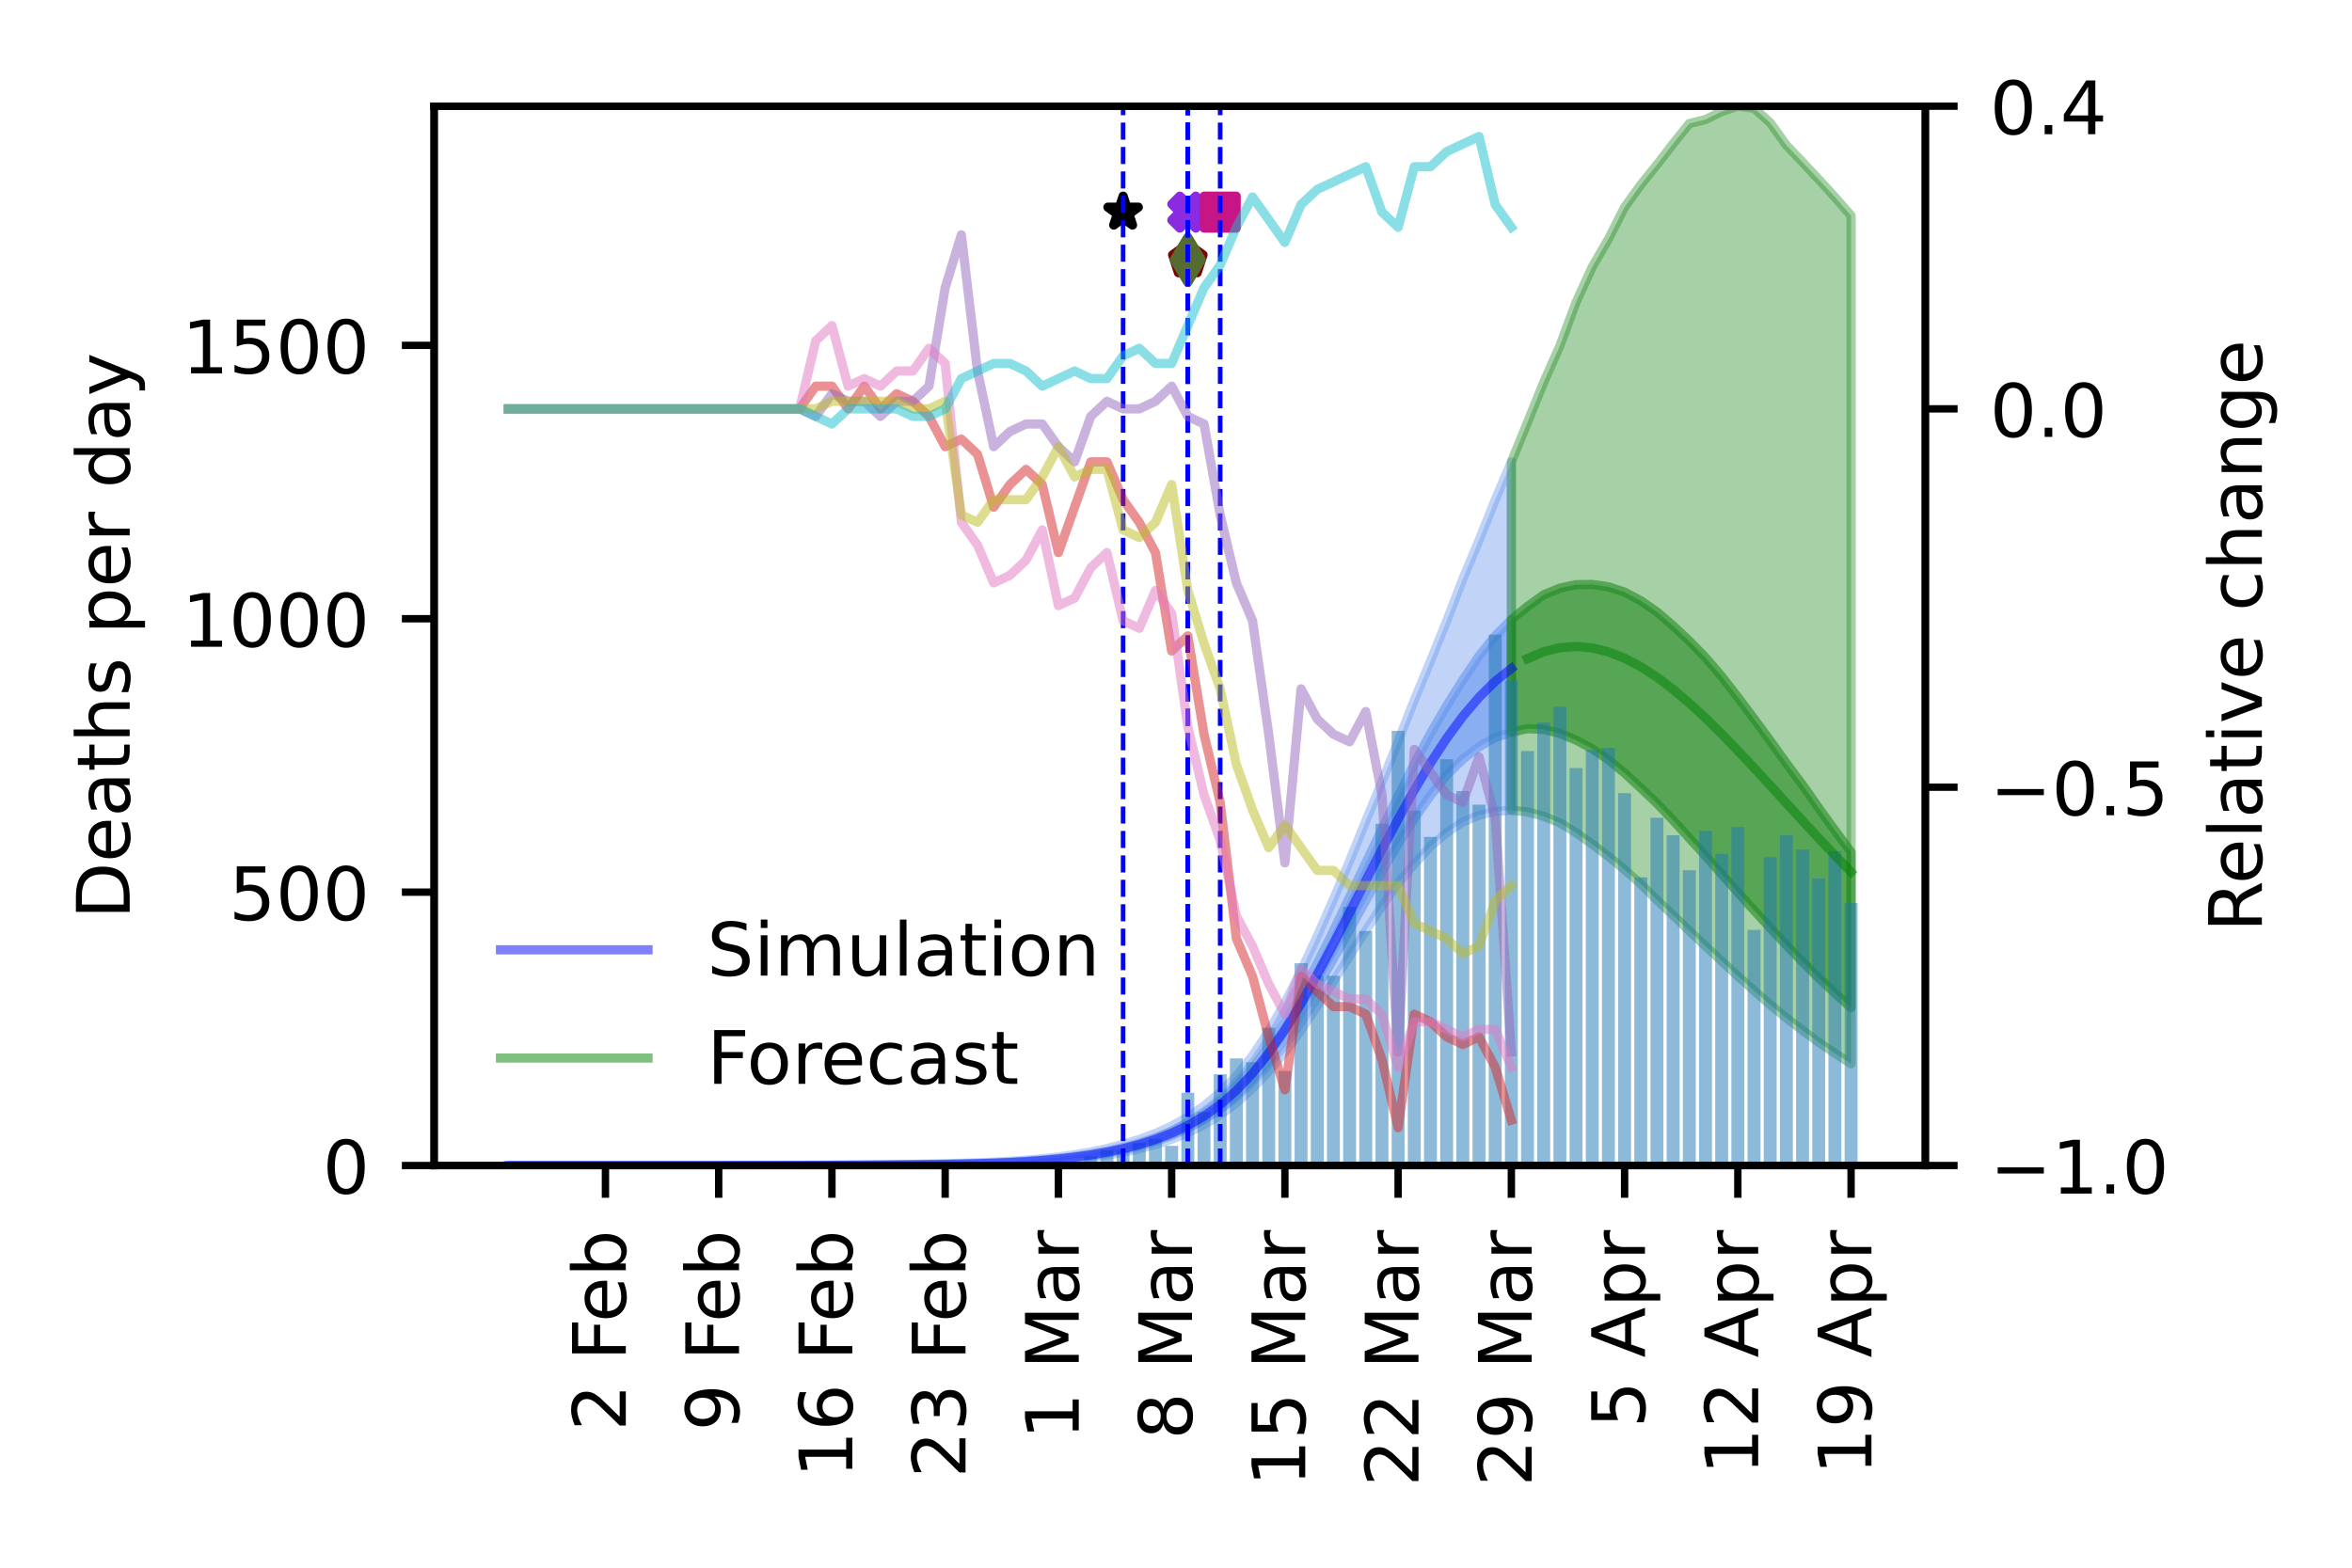 <?xml version="1.0" encoding="utf-8" standalone="no"?>
<!DOCTYPE svg PUBLIC "-//W3C//DTD SVG 1.1//EN"
  "http://www.w3.org/Graphics/SVG/1.1/DTD/svg11.dtd">
<!-- Created with matplotlib (https://matplotlib.org/) -->
<svg height="170.079pt" version="1.1" viewBox="0 0 255.118 170.079" width="255.118pt" xmlns="http://www.w3.org/2000/svg" xmlns:xlink="http://www.w3.org/1999/xlink">
 <defs>
  <style type="text/css">
*{stroke-linecap:butt;stroke-linejoin:round;}
  </style>
 </defs>
 <g id="figure_1">
  <g id="patch_1">
   <path d="M 0 170.079 
L 255.118 170.079 
L 255.118 0 
L 0 0 
z
" style="fill:#ffffff;"/>
  </g>
  <g id="axes_1">
   <g id="patch_2">
    <path d="M 47.09 126.449 
L 208.838 126.449 
L 208.838 11.52 
L 47.09 11.52 
z
" style="fill:#ffffff;"/>
   </g>
   <g id="PolyCollection_1">
    <defs>
     <path d="M 55.144 -43.63 
L 55.144 -43.63 
L 56.899 -43.63 
L 58.653 -43.63 
L 60.408 -43.63 
L 62.163 -43.63 
L 63.918 -43.63 
L 65.672 -43.63 
L 67.427 -43.63 
L 69.182 -43.63 
L 70.936 -43.631 
L 72.691 -43.631 
L 74.446 -43.631 
L 76.2 -43.631 
L 77.955 -43.632 
L 79.71 -43.632 
L 81.465 -43.633 
L 83.219 -43.634 
L 84.974 -43.635 
L 86.729 -43.637 
L 88.483 -43.639 
L 90.238 -43.642 
L 91.993 -43.645 
L 93.747 -43.65 
L 95.502 -43.655 
L 97.257 -43.663 
L 99.012 -43.672 
L 100.766 -43.685 
L 102.521 -43.701 
L 104.276 -43.721 
L 106.03 -43.749 
L 107.785 -43.789 
L 109.54 -43.843 
L 111.294 -43.918 
L 113.049 -44.017 
L 114.804 -44.146 
L 116.559 -44.306 
L 118.313 -44.507 
L 120.068 -44.759 
L 121.823 -45.066 
L 123.577 -45.441 
L 125.332 -45.911 
L 127.087 -46.487 
L 128.841 -47.189 
L 130.596 -48.066 
L 132.351 -49.119 
L 134.106 -50.422 
L 135.86 -52.004 
L 137.615 -53.841 
L 139.37 -55.925 
L 141.124 -58.306 
L 142.879 -60.942 
L 144.634 -63.594 
L 146.388 -66.376 
L 148.143 -69.098 
L 149.898 -71.785 
L 151.652 -74.278 
L 153.407 -76.334 
L 155.162 -78.257 
L 156.917 -79.741 
L 158.671 -80.89 
L 160.426 -81.643 
L 162.181 -82.046 
L 163.935 -82.171 
L 163.935 -119.962 
L 163.935 -119.962 
L 162.181 -115.846 
L 160.426 -111.463 
L 158.671 -107.267 
L 156.917 -102.712 
L 155.162 -98.361 
L 153.407 -94.134 
L 151.652 -89.645 
L 149.898 -85.257 
L 148.143 -81.006 
L 146.388 -76.667 
L 144.634 -72.514 
L 142.879 -68.511 
L 141.124 -64.736 
L 139.37 -61.268 
L 137.615 -58.194 
L 135.86 -55.535 
L 134.106 -53.343 
L 132.351 -51.558 
L 130.596 -50.091 
L 128.841 -48.89 
L 127.087 -47.913 
L 125.332 -47.118 
L 123.577 -46.466 
L 121.823 -45.926 
L 120.068 -45.476 
L 118.313 -45.107 
L 116.559 -44.805 
L 114.804 -44.562 
L 113.049 -44.37 
L 111.294 -44.216 
L 109.54 -44.096 
L 107.785 -44.003 
L 106.03 -43.931 
L 104.276 -43.875 
L 102.521 -43.83 
L 100.766 -43.793 
L 99.012 -43.764 
L 97.257 -43.74 
L 95.502 -43.72 
L 93.747 -43.703 
L 91.993 -43.689 
L 90.238 -43.678 
L 88.483 -43.669 
L 86.729 -43.662 
L 84.974 -43.656 
L 83.219 -43.651 
L 81.465 -43.646 
L 79.71 -43.643 
L 77.955 -43.64 
L 76.2 -43.638 
L 74.446 -43.636 
L 72.691 -43.634 
L 70.936 -43.633 
L 69.182 -43.632 
L 67.427 -43.631 
L 65.672 -43.631 
L 63.918 -43.63 
L 62.163 -43.63 
L 60.408 -43.63 
L 58.653 -43.63 
L 56.899 -43.63 
L 55.144 -43.63 
z
" id="md2848fa23f" style="stroke:#6495ed;stroke-opacity:0.4;"/>
    </defs>
    <g clip-path="url(#p569ee56d30)">
     <use style="fill:#6495ed;fill-opacity:0.4;stroke:#6495ed;stroke-opacity:0.4;" x="0" xlink:href="#md2848fa23f" y="170.079"/>
    </g>
   </g>
   <g id="PolyCollection_2">
    <defs>
     <path d="M 55.144 -43.63 
L 55.144 -43.63 
L 56.899 -43.63 
L 58.653 -43.63 
L 60.408 -43.63 
L 62.163 -43.63 
L 63.918 -43.63 
L 65.672 -43.63 
L 67.427 -43.63 
L 69.182 -43.631 
L 70.936 -43.631 
L 72.691 -43.631 
L 74.446 -43.632 
L 76.2 -43.633 
L 77.955 -43.633 
L 79.71 -43.634 
L 81.465 -43.636 
L 83.219 -43.637 
L 84.974 -43.639 
L 86.729 -43.642 
L 88.483 -43.645 
L 90.238 -43.649 
L 91.993 -43.654 
L 93.747 -43.661 
L 95.502 -43.669 
L 97.257 -43.679 
L 99.012 -43.693 
L 100.766 -43.71 
L 102.521 -43.731 
L 104.276 -43.758 
L 106.03 -43.793 
L 107.785 -43.841 
L 109.54 -43.906 
L 111.294 -43.994 
L 113.049 -44.108 
L 114.804 -44.255 
L 116.559 -44.441 
L 118.313 -44.672 
L 120.068 -44.957 
L 121.823 -45.306 
L 123.577 -45.732 
L 125.332 -46.252 
L 127.087 -46.892 
L 128.841 -47.677 
L 130.596 -48.641 
L 132.351 -49.817 
L 134.106 -51.268 
L 135.86 -53.007 
L 137.615 -55.049 
L 139.37 -57.421 
L 141.124 -60.092 
L 142.879 -62.983 
L 144.634 -66.053 
L 146.388 -69.21 
L 148.143 -72.373 
L 149.898 -75.519 
L 151.652 -78.507 
L 153.407 -81.289 
L 155.162 -83.773 
L 156.917 -85.979 
L 158.671 -87.714 
L 160.426 -89.063 
L 162.181 -90.065 
L 163.935 -90.643 
L 163.935 -102.853 
L 163.935 -102.853 
L 162.181 -101.094 
L 160.426 -98.904 
L 158.671 -96.318 
L 156.917 -93.514 
L 155.162 -90.509 
L 153.407 -87.217 
L 151.652 -83.68 
L 149.898 -80.137 
L 148.143 -76.451 
L 146.388 -72.75 
L 144.634 -69.08 
L 142.879 -65.562 
L 141.124 -62.243 
L 139.37 -59.221 
L 137.615 -56.533 
L 135.86 -54.203 
L 134.106 -52.231 
L 132.351 -50.608 
L 130.596 -49.291 
L 128.841 -48.226 
L 127.087 -47.358 
L 125.332 -46.65 
L 123.577 -46.07 
L 121.823 -45.593 
L 120.068 -45.199 
L 118.313 -44.878 
L 116.559 -44.614 
L 114.804 -44.401 
L 113.049 -44.23 
L 111.294 -44.096 
L 109.54 -43.991 
L 107.785 -43.913 
L 106.03 -43.854 
L 104.276 -43.809 
L 102.521 -43.774 
L 100.766 -43.746 
L 99.012 -43.723 
L 97.257 -43.705 
L 95.502 -43.69 
L 93.747 -43.679 
L 91.993 -43.669 
L 90.238 -43.661 
L 88.483 -43.655 
L 86.729 -43.65 
L 84.974 -43.646 
L 83.219 -43.643 
L 81.465 -43.64 
L 79.71 -43.638 
L 77.955 -43.636 
L 76.2 -43.635 
L 74.446 -43.633 
L 72.691 -43.632 
L 70.936 -43.632 
L 69.182 -43.631 
L 67.427 -43.631 
L 65.672 -43.63 
L 63.918 -43.63 
L 62.163 -43.63 
L 60.408 -43.63 
L 58.653 -43.63 
L 56.899 -43.63 
L 55.144 -43.63 
z
" id="md57d981e5f" style="stroke:#6495ed;stroke-opacity:0.6;"/>
    </defs>
    <g clip-path="url(#p569ee56d30)">
     <use style="fill:#6495ed;fill-opacity:0.6;stroke:#6495ed;stroke-opacity:0.6;" x="0" xlink:href="#md57d981e5f" y="170.079"/>
    </g>
   </g>
   <g id="PolyCollection_3">
    <defs>
     <path d="M 163.935 -119.962 
L 163.935 -82.171 
L 165.69 -81.994 
L 167.445 -81.519 
L 169.199 -80.802 
L 170.954 -79.741 
L 172.709 -78.486 
L 174.464 -77.162 
L 176.218 -75.724 
L 177.973 -74.176 
L 179.728 -72.433 
L 181.482 -70.78 
L 183.237 -69.095 
L 184.992 -67.439 
L 186.746 -65.802 
L 188.501 -64.179 
L 190.256 -62.607 
L 192.011 -61.076 
L 193.765 -59.64 
L 195.52 -58.284 
L 197.275 -57.001 
L 199.029 -55.808 
L 200.784 -54.67 
L 200.784 -146.679 
L 200.784 -146.679 
L 199.029 -148.696 
L 197.275 -150.614 
L 195.52 -152.481 
L 193.765 -154.329 
L 192.011 -156.763 
L 190.256 -158.347 
L 188.501 -158.559 
L 186.746 -157.979 
L 184.992 -157.11 
L 183.237 -156.676 
L 181.482 -154.487 
L 179.728 -152.217 
L 177.973 -150.032 
L 176.218 -147.605 
L 174.464 -144.146 
L 172.709 -141.121 
L 170.954 -137.287 
L 169.199 -132.57 
L 167.445 -128.603 
L 165.69 -124.269 
L 163.935 -119.962 
z
" id="m72a409d728" style="stroke:#228b22;stroke-opacity:0.4;"/>
    </defs>
    <g clip-path="url(#p569ee56d30)">
     <use style="fill:#228b22;fill-opacity:0.4;stroke:#228b22;stroke-opacity:0.4;" x="0" xlink:href="#m72a409d728" y="170.079"/>
    </g>
   </g>
   <g id="PolyCollection_4">
    <defs>
     <path d="M 163.935 -102.853 
L 163.935 -90.643 
L 165.69 -91.028 
L 167.445 -90.95 
L 169.199 -90.509 
L 170.954 -89.786 
L 172.709 -88.843 
L 174.464 -87.649 
L 176.218 -86.209 
L 177.973 -84.589 
L 179.728 -82.922 
L 181.482 -81.085 
L 183.237 -79.152 
L 184.992 -77.238 
L 186.746 -75.238 
L 188.501 -73.267 
L 190.256 -71.31 
L 192.011 -69.404 
L 193.765 -67.544 
L 195.52 -65.73 
L 197.275 -63.98 
L 199.029 -62.338 
L 200.784 -60.755 
L 200.784 -77.622 
L 200.784 -77.622 
L 199.029 -79.993 
L 197.275 -82.416 
L 195.52 -84.923 
L 193.765 -87.269 
L 192.011 -89.717 
L 190.256 -92.092 
L 188.501 -94.441 
L 186.746 -96.694 
L 184.992 -98.744 
L 183.237 -100.536 
L 181.482 -102.188 
L 179.728 -103.693 
L 177.973 -104.904 
L 176.218 -105.837 
L 174.464 -106.416 
L 172.709 -106.673 
L 170.954 -106.65 
L 169.199 -106.271 
L 167.445 -105.552 
L 165.69 -104.287 
L 163.935 -102.853 
z
" id="mb6caf5ff2b" style="stroke:#228b22;stroke-opacity:0.6;"/>
    </defs>
    <g clip-path="url(#p569ee56d30)">
     <use style="fill:#228b22;fill-opacity:0.6;stroke:#228b22;stroke-opacity:0.6;" x="0" xlink:href="#mb6caf5ff2b" y="170.079"/>
    </g>
   </g>
   <g id="PathCollection_1">
    <defs>
     <path d="M -0.866 1.732 
L 0 0.866 
L 0.866 1.732 
L 1.732 0.866 
L 0.866 0 
L 1.732 -0.866 
L 0.866 -1.732 
L 0 -0.866 
L -0.866 -1.732 
L -1.732 -0.866 
L -0.866 0 
L -1.732 0.866 
z
" id="m40a127a605" style="stroke:#8a2be2;"/>
    </defs>
    <g clip-path="url(#p569ee56d30)">
     <use style="fill:#8a2be2;stroke:#8a2be2;" x="128.841" xlink:href="#m40a127a605" y="23.013"/>
    </g>
   </g>
   <g id="PathCollection_2">
    <defs>
     <path d="M 0 -1.732 
L -0.389 -0.535 
L -1.647 -0.535 
L -0.629 0.204 
L -1.018 1.401 
L -0 0.662 
L 1.018 1.401 
L 0.629 0.204 
L 1.647 -0.535 
L 0.389 -0.535 
z
" id="m8d5c908788" style="stroke:#000000;"/>
    </defs>
    <g clip-path="url(#p569ee56d30)">
     <use style="stroke:#000000;" x="121.823" xlink:href="#m8d5c908788" y="23.013"/>
    </g>
   </g>
   <g id="PathCollection_3">
    <defs>
     <path d="M -1.732 1.732 
L 1.732 1.732 
L 1.732 -1.732 
L -1.732 -1.732 
z
" id="m47e329f991" style="stroke:#c71585;"/>
    </defs>
    <g clip-path="url(#p569ee56d30)">
     <use style="fill:#c71585;stroke:#c71585;" x="132.351" xlink:href="#m47e329f991" y="23.013"/>
    </g>
   </g>
   <g id="PathCollection_4">
    <defs>
     <path d="M 0 -1.732 
L -1.647 -0.535 
L -1.018 1.401 
L 1.018 1.401 
L 1.647 -0.535 
z
" id="mdc0c5af9f4" style="stroke:#800000;"/>
    </defs>
    <g clip-path="url(#p569ee56d30)">
     <use style="fill:#800000;stroke:#800000;" x="128.841" xlink:href="#mdc0c5af9f4" y="28.185"/>
    </g>
   </g>
   <g id="PathCollection_5">
    <defs>
     <path d="M -0 2.449 
L 1.47 0 
L 0 -2.449 
L -1.47 -0 
z
" id="m9dd19526fa" style="stroke:#556b2f;"/>
    </defs>
    <g clip-path="url(#p569ee56d30)">
     <use style="fill:#556b2f;stroke:#556b2f;" x="128.841" xlink:href="#m9dd19526fa" y="28.185"/>
    </g>
   </g>
   <g id="patch_3">
    <path clip-path="url(#p569ee56d30)" d="M 54.442 126.449 
L 55.846 126.449 
L 55.846 126.449 
L 54.442 126.449 
z
" style="fill:#1f77b4;opacity:0.5;"/>
   </g>
   <g id="patch_4">
    <path clip-path="url(#p569ee56d30)" d="M 56.197 126.449 
L 57.601 126.449 
L 57.601 126.449 
L 56.197 126.449 
z
" style="fill:#1f77b4;opacity:0.5;"/>
   </g>
   <g id="patch_5">
    <path clip-path="url(#p569ee56d30)" d="M 57.952 126.449 
L 59.355 126.449 
L 59.355 126.449 
L 57.952 126.449 
z
" style="fill:#1f77b4;opacity:0.5;"/>
   </g>
   <g id="patch_6">
    <path clip-path="url(#p569ee56d30)" d="M 59.706 126.449 
L 61.11 126.449 
L 61.11 126.449 
L 59.706 126.449 
z
" style="fill:#1f77b4;opacity:0.5;"/>
   </g>
   <g id="patch_7">
    <path clip-path="url(#p569ee56d30)" d="M 61.461 126.449 
L 62.865 126.449 
L 62.865 126.449 
L 61.461 126.449 
z
" style="fill:#1f77b4;opacity:0.5;"/>
   </g>
   <g id="patch_8">
    <path clip-path="url(#p569ee56d30)" d="M 63.216 126.449 
L 64.619 126.449 
L 64.619 126.449 
L 63.216 126.449 
z
" style="fill:#1f77b4;opacity:0.5;"/>
   </g>
   <g id="patch_9">
    <path clip-path="url(#p569ee56d30)" d="M 64.97 126.449 
L 66.374 126.449 
L 66.374 126.449 
L 64.97 126.449 
z
" style="fill:#1f77b4;opacity:0.5;"/>
   </g>
   <g id="patch_10">
    <path clip-path="url(#p569ee56d30)" d="M 66.725 126.449 
L 68.129 126.449 
L 68.129 126.449 
L 66.725 126.449 
z
" style="fill:#1f77b4;opacity:0.5;"/>
   </g>
   <g id="patch_11">
    <path clip-path="url(#p569ee56d30)" d="M 68.48 126.449 
L 69.884 126.449 
L 69.884 126.449 
L 68.48 126.449 
z
" style="fill:#1f77b4;opacity:0.5;"/>
   </g>
   <g id="patch_12">
    <path clip-path="url(#p569ee56d30)" d="M 70.234 126.449 
L 71.638 126.449 
L 71.638 126.449 
L 70.234 126.449 
z
" style="fill:#1f77b4;opacity:0.5;"/>
   </g>
   <g id="patch_13">
    <path clip-path="url(#p569ee56d30)" d="M 71.989 126.449 
L 73.393 126.449 
L 73.393 126.449 
L 71.989 126.449 
z
" style="fill:#1f77b4;opacity:0.5;"/>
   </g>
   <g id="patch_14">
    <path clip-path="url(#p569ee56d30)" d="M 73.744 126.449 
L 75.148 126.449 
L 75.148 126.449 
L 73.744 126.449 
z
" style="fill:#1f77b4;opacity:0.5;"/>
   </g>
   <g id="patch_15">
    <path clip-path="url(#p569ee56d30)" d="M 75.499 126.449 
L 76.902 126.449 
L 76.902 126.449 
L 75.499 126.449 
z
" style="fill:#1f77b4;opacity:0.5;"/>
   </g>
   <g id="patch_16">
    <path clip-path="url(#p569ee56d30)" d="M 77.253 126.449 
L 78.657 126.449 
L 78.657 126.449 
L 77.253 126.449 
z
" style="fill:#1f77b4;opacity:0.5;"/>
   </g>
   <g id="patch_17">
    <path clip-path="url(#p569ee56d30)" d="M 79.008 126.449 
L 80.412 126.449 
L 80.412 126.449 
L 79.008 126.449 
z
" style="fill:#1f77b4;opacity:0.5;"/>
   </g>
   <g id="patch_18">
    <path clip-path="url(#p569ee56d30)" d="M 80.763 126.449 
L 82.166 126.449 
L 82.166 126.449 
L 80.763 126.449 
z
" style="fill:#1f77b4;opacity:0.5;"/>
   </g>
   <g id="patch_19">
    <path clip-path="url(#p569ee56d30)" d="M 82.517 126.449 
L 83.921 126.449 
L 83.921 126.449 
L 82.517 126.449 
z
" style="fill:#1f77b4;opacity:0.5;"/>
   </g>
   <g id="patch_20">
    <path clip-path="url(#p569ee56d30)" d="M 84.272 126.449 
L 85.676 126.449 
L 85.676 126.449 
L 84.272 126.449 
z
" style="fill:#1f77b4;opacity:0.5;"/>
   </g>
   <g id="patch_21">
    <path clip-path="url(#p569ee56d30)" d="M 86.027 126.449 
L 87.431 126.449 
L 87.431 126.449 
L 86.027 126.449 
z
" style="fill:#1f77b4;opacity:0.5;"/>
   </g>
   <g id="patch_22">
    <path clip-path="url(#p569ee56d30)" d="M 87.781 126.449 
L 89.185 126.449 
L 89.185 126.449 
L 87.781 126.449 
z
" style="fill:#1f77b4;opacity:0.5;"/>
   </g>
   <g id="patch_23">
    <path clip-path="url(#p569ee56d30)" d="M 89.536 126.449 
L 90.94 126.449 
L 90.94 126.449 
L 89.536 126.449 
z
" style="fill:#1f77b4;opacity:0.5;"/>
   </g>
   <g id="patch_24">
    <path clip-path="url(#p569ee56d30)" d="M 91.291 126.449 
L 92.695 126.449 
L 92.695 126.449 
L 91.291 126.449 
z
" style="fill:#1f77b4;opacity:0.5;"/>
   </g>
   <g id="patch_25">
    <path clip-path="url(#p569ee56d30)" d="M 93.046 126.449 
L 94.449 126.449 
L 94.449 126.449 
L 93.046 126.449 
z
" style="fill:#1f77b4;opacity:0.5;"/>
   </g>
   <g id="patch_26">
    <path clip-path="url(#p569ee56d30)" d="M 94.8 126.449 
L 96.204 126.449 
L 96.204 126.449 
L 94.8 126.449 
z
" style="fill:#1f77b4;opacity:0.5;"/>
   </g>
   <g id="patch_27">
    <path clip-path="url(#p569ee56d30)" d="M 96.555 126.449 
L 97.959 126.449 
L 97.959 126.449 
L 96.555 126.449 
z
" style="fill:#1f77b4;opacity:0.5;"/>
   </g>
   <g id="patch_28">
    <path clip-path="url(#p569ee56d30)" d="M 98.31 126.449 
L 99.713 126.449 
L 99.713 126.449 
L 98.31 126.449 
z
" style="fill:#1f77b4;opacity:0.5;"/>
   </g>
   <g id="patch_29">
    <path clip-path="url(#p569ee56d30)" d="M 100.064 126.449 
L 101.468 126.449 
L 101.468 126.449 
L 100.064 126.449 
z
" style="fill:#1f77b4;opacity:0.5;"/>
   </g>
   <g id="patch_30">
    <path clip-path="url(#p569ee56d30)" d="M 101.819 126.449 
L 103.223 126.449 
L 103.223 126.33 
L 101.819 126.33 
z
" style="fill:#1f77b4;opacity:0.5;"/>
   </g>
   <g id="patch_31">
    <path clip-path="url(#p569ee56d30)" d="M 103.574 126.449 
L 104.978 126.449 
L 104.978 126.449 
L 103.574 126.449 
z
" style="fill:#1f77b4;opacity:0.5;"/>
   </g>
   <g id="patch_32">
    <path clip-path="url(#p569ee56d30)" d="M 105.328 126.449 
L 106.732 126.449 
L 106.732 126.211 
L 105.328 126.211 
z
" style="fill:#1f77b4;opacity:0.5;"/>
   </g>
   <g id="patch_33">
    <path clip-path="url(#p569ee56d30)" d="M 107.083 126.449 
L 108.487 126.449 
L 108.487 126.152 
L 107.083 126.152 
z
" style="fill:#1f77b4;opacity:0.5;"/>
   </g>
   <g id="patch_34">
    <path clip-path="url(#p569ee56d30)" d="M 108.838 126.449 
L 110.242 126.449 
L 110.242 126.389 
L 108.838 126.389 
z
" style="fill:#1f77b4;opacity:0.5;"/>
   </g>
   <g id="patch_35">
    <path clip-path="url(#p569ee56d30)" d="M 110.593 126.449 
L 111.996 126.449 
L 111.996 126.152 
L 110.593 126.152 
z
" style="fill:#1f77b4;opacity:0.5;"/>
   </g>
   <g id="patch_36">
    <path clip-path="url(#p569ee56d30)" d="M 112.347 126.449 
L 113.751 126.449 
L 113.751 126.211 
L 112.347 126.211 
z
" style="fill:#1f77b4;opacity:0.5;"/>
   </g>
   <g id="patch_37">
    <path clip-path="url(#p569ee56d30)" d="M 114.102 126.449 
L 115.506 126.449 
L 115.506 125.974 
L 114.102 125.974 
z
" style="fill:#1f77b4;opacity:0.5;"/>
   </g>
   <g id="patch_38">
    <path clip-path="url(#p569ee56d30)" d="M 115.857 126.449 
L 117.26 126.449 
L 117.26 126.093 
L 115.857 126.093 
z
" style="fill:#1f77b4;opacity:0.5;"/>
   </g>
   <g id="patch_39">
    <path clip-path="url(#p569ee56d30)" d="M 117.611 126.449 
L 119.015 126.449 
L 119.015 125.44 
L 117.611 125.44 
z
" style="fill:#1f77b4;opacity:0.5;"/>
   </g>
   <g id="patch_40">
    <path clip-path="url(#p569ee56d30)" d="M 119.366 126.449 
L 120.77 126.449 
L 120.77 124.788 
L 119.366 124.788 
z
" style="fill:#1f77b4;opacity:0.5;"/>
   </g>
   <g id="patch_41">
    <path clip-path="url(#p569ee56d30)" d="M 121.121 126.449 
L 122.524 126.449 
L 122.524 124.847 
L 121.121 124.847 
z
" style="fill:#1f77b4;opacity:0.5;"/>
   </g>
   <g id="patch_42">
    <path clip-path="url(#p569ee56d30)" d="M 122.875 126.449 
L 124.279 126.449 
L 124.279 124.017 
L 122.875 124.017 
z
" style="fill:#1f77b4;opacity:0.5;"/>
   </g>
   <g id="patch_43">
    <path clip-path="url(#p569ee56d30)" d="M 124.63 126.449 
L 126.034 126.449 
L 126.034 123.542 
L 124.63 123.542 
z
" style="fill:#1f77b4;opacity:0.5;"/>
   </g>
   <g id="patch_44">
    <path clip-path="url(#p569ee56d30)" d="M 126.385 126.449 
L 127.789 126.449 
L 127.789 124.313 
L 126.385 124.313 
z
" style="fill:#1f77b4;opacity:0.5;"/>
   </g>
   <g id="patch_45">
    <path clip-path="url(#p569ee56d30)" d="M 128.14 126.449 
L 129.543 126.449 
L 129.543 118.559 
L 128.14 118.559 
z
" style="fill:#1f77b4;opacity:0.5;"/>
   </g>
   <g id="patch_46">
    <path clip-path="url(#p569ee56d30)" d="M 129.894 126.449 
L 131.298 126.449 
L 131.298 120.635 
L 129.894 120.635 
z
" style="fill:#1f77b4;opacity:0.5;"/>
   </g>
   <g id="patch_47">
    <path clip-path="url(#p569ee56d30)" d="M 131.649 126.449 
L 133.053 126.449 
L 133.053 116.542 
L 131.649 116.542 
z
" style="fill:#1f77b4;opacity:0.5;"/>
   </g>
   <g id="patch_48">
    <path clip-path="url(#p569ee56d30)" d="M 133.404 126.449 
L 134.807 126.449 
L 134.807 114.822 
L 133.404 114.822 
z
" style="fill:#1f77b4;opacity:0.5;"/>
   </g>
   <g id="patch_49">
    <path clip-path="url(#p569ee56d30)" d="M 135.158 126.449 
L 136.562 126.449 
L 136.562 115.237 
L 135.158 115.237 
z
" style="fill:#1f77b4;opacity:0.5;"/>
   </g>
   <g id="patch_50">
    <path clip-path="url(#p569ee56d30)" d="M 136.913 126.449 
L 138.317 126.449 
L 138.317 111.5 
L 136.913 111.5 
z
" style="fill:#1f77b4;opacity:0.5;"/>
   </g>
   <g id="patch_51">
    <path clip-path="url(#p569ee56d30)" d="M 138.668 126.449 
L 140.071 126.449 
L 140.071 116.186 
L 138.668 116.186 
z
" style="fill:#1f77b4;opacity:0.5;"/>
   </g>
   <g id="patch_52">
    <path clip-path="url(#p569ee56d30)" d="M 140.422 126.449 
L 141.826 126.449 
L 141.826 104.5 
L 140.422 104.5 
z
" style="fill:#1f77b4;opacity:0.5;"/>
   </g>
   <g id="patch_53">
    <path clip-path="url(#p569ee56d30)" d="M 142.177 126.449 
L 143.581 126.449 
L 143.581 105.864 
L 142.177 105.864 
z
" style="fill:#1f77b4;opacity:0.5;"/>
   </g>
   <g id="patch_54">
    <path clip-path="url(#p569ee56d30)" d="M 143.932 126.449 
L 145.336 126.449 
L 145.336 105.864 
L 143.932 105.864 
z
" style="fill:#1f77b4;opacity:0.5;"/>
   </g>
   <g id="patch_55">
    <path clip-path="url(#p569ee56d30)" d="M 145.687 126.449 
L 147.09 126.449 
L 147.09 98.39 
L 145.687 98.39 
z
" style="fill:#1f77b4;opacity:0.5;"/>
   </g>
   <g id="patch_56">
    <path clip-path="url(#p569ee56d30)" d="M 147.441 126.449 
L 148.845 126.449 
L 148.845 101 
L 147.441 101 
z
" style="fill:#1f77b4;opacity:0.5;"/>
   </g>
   <g id="patch_57">
    <path clip-path="url(#p569ee56d30)" d="M 149.196 126.449 
L 150.6 126.449 
L 150.6 89.373 
L 149.196 89.373 
z
" style="fill:#1f77b4;opacity:0.5;"/>
   </g>
   <g id="patch_58">
    <path clip-path="url(#p569ee56d30)" d="M 150.951 126.449 
L 152.354 126.449 
L 152.354 79.288 
L 150.951 79.288 
z
" style="fill:#1f77b4;opacity:0.5;"/>
   </g>
   <g id="patch_59">
    <path clip-path="url(#p569ee56d30)" d="M 152.705 126.449 
L 154.109 126.449 
L 154.109 87.949 
L 152.705 87.949 
z
" style="fill:#1f77b4;opacity:0.5;"/>
   </g>
   <g id="patch_60">
    <path clip-path="url(#p569ee56d30)" d="M 154.46 126.449 
L 155.864 126.449 
L 155.864 90.797 
L 154.46 90.797 
z
" style="fill:#1f77b4;opacity:0.5;"/>
   </g>
   <g id="patch_61">
    <path clip-path="url(#p569ee56d30)" d="M 156.215 126.449 
L 157.618 126.449 
L 157.618 82.373 
L 156.215 82.373 
z
" style="fill:#1f77b4;opacity:0.5;"/>
   </g>
   <g id="patch_62">
    <path clip-path="url(#p569ee56d30)" d="M 157.969 126.449 
L 159.373 126.449 
L 159.373 85.814 
L 157.969 85.814 
z
" style="fill:#1f77b4;opacity:0.5;"/>
   </g>
   <g id="patch_63">
    <path clip-path="url(#p569ee56d30)" d="M 159.724 126.449 
L 161.128 126.449 
L 161.128 87.297 
L 159.724 87.297 
z
" style="fill:#1f77b4;opacity:0.5;"/>
   </g>
   <g id="patch_64">
    <path clip-path="url(#p569ee56d30)" d="M 161.479 126.449 
L 162.883 126.449 
L 162.883 68.848 
L 161.479 68.848 
z
" style="fill:#1f77b4;opacity:0.5;"/>
   </g>
   <g id="patch_65">
    <path clip-path="url(#p569ee56d30)" d="M 163.233 126.449 
L 164.637 126.449 
L 164.637 73.831 
L 163.233 73.831 
z
" style="fill:#1f77b4;opacity:0.5;"/>
   </g>
   <g id="patch_66">
    <path clip-path="url(#p569ee56d30)" d="M 164.988 126.449 
L 166.392 126.449 
L 166.392 81.483 
L 164.988 81.483 
z
" style="fill:#1f77b4;opacity:0.5;"/>
   </g>
   <g id="patch_67">
    <path clip-path="url(#p569ee56d30)" d="M 166.743 126.449 
L 168.147 126.449 
L 168.147 78.398 
L 166.743 78.398 
z
" style="fill:#1f77b4;opacity:0.5;"/>
   </g>
   <g id="patch_68">
    <path clip-path="url(#p569ee56d30)" d="M 168.498 126.449 
L 169.901 126.449 
L 169.901 76.678 
L 168.498 76.678 
z
" style="fill:#1f77b4;opacity:0.5;"/>
   </g>
   <g id="patch_69">
    <path clip-path="url(#p569ee56d30)" d="M 170.252 126.449 
L 171.656 126.449 
L 171.656 83.322 
L 170.252 83.322 
z
" style="fill:#1f77b4;opacity:0.5;"/>
   </g>
   <g id="patch_70">
    <path clip-path="url(#p569ee56d30)" d="M 172.007 126.449 
L 173.411 126.449 
L 173.411 81.364 
L 172.007 81.364 
z
" style="fill:#1f77b4;opacity:0.5;"/>
   </g>
   <g id="patch_71">
    <path clip-path="url(#p569ee56d30)" d="M 173.762 126.449 
L 175.165 126.449 
L 175.165 81.127 
L 173.762 81.127 
z
" style="fill:#1f77b4;opacity:0.5;"/>
   </g>
   <g id="patch_72">
    <path clip-path="url(#p569ee56d30)" d="M 175.516 126.449 
L 176.92 126.449 
L 176.92 86.051 
L 175.516 86.051 
z
" style="fill:#1f77b4;opacity:0.5;"/>
   </g>
   <g id="patch_73">
    <path clip-path="url(#p569ee56d30)" d="M 177.271 126.449 
L 178.675 126.449 
L 178.675 95.186 
L 177.271 95.186 
z
" style="fill:#1f77b4;opacity:0.5;"/>
   </g>
   <g id="patch_74">
    <path clip-path="url(#p569ee56d30)" d="M 179.026 126.449 
L 180.43 126.449 
L 180.43 88.72 
L 179.026 88.72 
z
" style="fill:#1f77b4;opacity:0.5;"/>
   </g>
   <g id="patch_75">
    <path clip-path="url(#p569ee56d30)" d="M 180.78 126.449 
L 182.184 126.449 
L 182.184 90.619 
L 180.78 90.619 
z
" style="fill:#1f77b4;opacity:0.5;"/>
   </g>
   <g id="patch_76">
    <path clip-path="url(#p569ee56d30)" d="M 182.535 126.449 
L 183.939 126.449 
L 183.939 94.415 
L 182.535 94.415 
z
" style="fill:#1f77b4;opacity:0.5;"/>
   </g>
   <g id="patch_77">
    <path clip-path="url(#p569ee56d30)" d="M 184.29 126.449 
L 185.694 126.449 
L 185.694 90.144 
L 184.29 90.144 
z
" style="fill:#1f77b4;opacity:0.5;"/>
   </g>
   <g id="patch_78">
    <path clip-path="url(#p569ee56d30)" d="M 186.045 126.449 
L 187.448 126.449 
L 187.448 92.636 
L 186.045 92.636 
z
" style="fill:#1f77b4;opacity:0.5;"/>
   </g>
   <g id="patch_79">
    <path clip-path="url(#p569ee56d30)" d="M 187.799 126.449 
L 189.203 126.449 
L 189.203 89.729 
L 187.799 89.729 
z
" style="fill:#1f77b4;opacity:0.5;"/>
   </g>
   <g id="patch_80">
    <path clip-path="url(#p569ee56d30)" d="M 189.554 126.449 
L 190.958 126.449 
L 190.958 100.881 
L 189.554 100.881 
z
" style="fill:#1f77b4;opacity:0.5;"/>
   </g>
   <g id="patch_81">
    <path clip-path="url(#p569ee56d30)" d="M 191.309 126.449 
L 192.712 126.449 
L 192.712 92.991 
L 191.309 92.991 
z
" style="fill:#1f77b4;opacity:0.5;"/>
   </g>
   <g id="patch_82">
    <path clip-path="url(#p569ee56d30)" d="M 193.063 126.449 
L 194.467 126.449 
L 194.467 90.619 
L 193.063 90.619 
z
" style="fill:#1f77b4;opacity:0.5;"/>
   </g>
   <g id="patch_83">
    <path clip-path="url(#p569ee56d30)" d="M 194.818 126.449 
L 196.222 126.449 
L 196.222 92.161 
L 194.818 92.161 
z
" style="fill:#1f77b4;opacity:0.5;"/>
   </g>
   <g id="patch_84">
    <path clip-path="url(#p569ee56d30)" d="M 196.573 126.449 
L 197.977 126.449 
L 197.977 95.305 
L 196.573 95.305 
z
" style="fill:#1f77b4;opacity:0.5;"/>
   </g>
   <g id="patch_85">
    <path clip-path="url(#p569ee56d30)" d="M 198.327 126.449 
L 199.731 126.449 
L 199.731 92.339 
L 198.327 92.339 
z
" style="fill:#1f77b4;opacity:0.5;"/>
   </g>
   <g id="patch_86">
    <path clip-path="url(#p569ee56d30)" d="M 200.082 126.449 
L 201.486 126.449 
L 201.486 97.974 
L 200.082 97.974 
z
" style="fill:#1f77b4;opacity:0.5;"/>
   </g>
   <g id="matplotlib.axis_1">
    <g id="xtick_1">
     <g id="line2d_1">
      <defs>
       <path d="M 0 0 
L 0 3.5 
" id="mce4feacb02" style="stroke:#000000;stroke-width:0.8;"/>
      </defs>
      <g>
       <use style="stroke:#000000;stroke-width:0.8;" x="200.784" xlink:href="#mce4feacb02" y="126.449"/>
      </g>
     </g>
     <g id="text_1">
      <!-- 19 Apr -->
      <defs>
       <path d="M 12.406 8.297 
L 28.516 8.297 
L 28.516 63.922 
L 10.984 60.406 
L 10.984 69.391 
L 28.422 72.906 
L 38.281 72.906 
L 38.281 8.297 
L 54.391 8.297 
L 54.391 0 
L 12.406 0 
z
" id="DejaVuSans-49"/>
       <path d="M 10.984 1.516 
L 10.984 10.5 
Q 14.703 8.734 18.5 7.812 
Q 22.312 6.891 25.984 6.891 
Q 35.75 6.891 40.891 13.453 
Q 46.047 20.016 46.781 33.406 
Q 43.953 29.203 39.594 26.953 
Q 35.25 24.703 29.984 24.703 
Q 19.047 24.703 12.672 31.312 
Q 6.297 37.938 6.297 49.422 
Q 6.297 60.641 12.938 67.422 
Q 19.578 74.219 30.609 74.219 
Q 43.266 74.219 49.922 64.516 
Q 56.594 54.828 56.594 36.375 
Q 56.594 19.141 48.406 8.859 
Q 40.234 -1.422 26.422 -1.422 
Q 22.703 -1.422 18.891 -0.688 
Q 15.094 0.047 10.984 1.516 
z
M 30.609 32.422 
Q 37.25 32.422 41.125 36.953 
Q 45.016 41.5 45.016 49.422 
Q 45.016 57.281 41.125 61.844 
Q 37.25 66.406 30.609 66.406 
Q 23.969 66.406 20.094 61.844 
Q 16.219 57.281 16.219 49.422 
Q 16.219 41.5 20.094 36.953 
Q 23.969 32.422 30.609 32.422 
z
" id="DejaVuSans-57"/>
       <path id="DejaVuSans-32"/>
       <path d="M 34.188 63.188 
L 20.797 26.906 
L 47.609 26.906 
z
M 28.609 72.906 
L 39.797 72.906 
L 67.578 0 
L 57.328 0 
L 50.688 18.703 
L 17.828 18.703 
L 11.188 0 
L 0.781 0 
z
" id="DejaVuSans-65"/>
       <path d="M 18.109 8.203 
L 18.109 -20.797 
L 9.078 -20.797 
L 9.078 54.688 
L 18.109 54.688 
L 18.109 46.391 
Q 20.953 51.266 25.266 53.625 
Q 29.594 56 35.594 56 
Q 45.562 56 51.781 48.094 
Q 58.016 40.188 58.016 27.297 
Q 58.016 14.406 51.781 6.484 
Q 45.562 -1.422 35.594 -1.422 
Q 29.594 -1.422 25.266 0.953 
Q 20.953 3.328 18.109 8.203 
z
M 48.688 27.297 
Q 48.688 37.203 44.609 42.844 
Q 40.531 48.484 33.406 48.484 
Q 26.266 48.484 22.188 42.844 
Q 18.109 37.203 18.109 27.297 
Q 18.109 17.391 22.188 11.75 
Q 26.266 6.109 33.406 6.109 
Q 40.531 6.109 44.609 11.75 
Q 48.688 17.391 48.688 27.297 
z
" id="DejaVuSans-112"/>
       <path d="M 41.109 46.297 
Q 39.594 47.172 37.812 47.578 
Q 36.031 48 33.891 48 
Q 26.266 48 22.188 43.047 
Q 18.109 38.094 18.109 28.812 
L 18.109 0 
L 9.078 0 
L 9.078 54.688 
L 18.109 54.688 
L 18.109 46.188 
Q 20.953 51.172 25.484 53.578 
Q 30.031 56 36.531 56 
Q 37.453 56 38.578 55.875 
Q 39.703 55.766 41.062 55.516 
z
" id="DejaVuSans-114"/>
      </defs>
      <g transform="translate(202.992 160.011)rotate(-90)scale(0.08 -0.08)">
       <use xlink:href="#DejaVuSans-49"/>
       <use x="63.623" xlink:href="#DejaVuSans-57"/>
       <use x="127.246" xlink:href="#DejaVuSans-32"/>
       <use x="159.033" xlink:href="#DejaVuSans-65"/>
       <use x="227.441" xlink:href="#DejaVuSans-112"/>
       <use x="290.918" xlink:href="#DejaVuSans-114"/>
      </g>
     </g>
    </g>
    <g id="xtick_2">
     <g id="line2d_2">
      <g>
       <use style="stroke:#000000;stroke-width:0.8;" x="188.501" xlink:href="#mce4feacb02" y="126.449"/>
      </g>
     </g>
     <g id="text_2">
      <!-- 12 Apr -->
      <defs>
       <path d="M 19.188 8.297 
L 53.609 8.297 
L 53.609 0 
L 7.328 0 
L 7.328 8.297 
Q 12.938 14.109 22.625 23.891 
Q 32.328 33.688 34.812 36.531 
Q 39.547 41.844 41.422 45.531 
Q 43.312 49.219 43.312 52.781 
Q 43.312 58.594 39.234 62.25 
Q 35.156 65.922 28.609 65.922 
Q 23.969 65.922 18.812 64.312 
Q 13.672 62.703 7.812 59.422 
L 7.812 69.391 
Q 13.766 71.781 18.938 73 
Q 24.125 74.219 28.422 74.219 
Q 39.75 74.219 46.484 68.547 
Q 53.219 62.891 53.219 53.422 
Q 53.219 48.922 51.531 44.891 
Q 49.859 40.875 45.406 35.406 
Q 44.188 33.984 37.641 27.219 
Q 31.109 20.453 19.188 8.297 
z
" id="DejaVuSans-50"/>
      </defs>
      <g transform="translate(190.709 160.011)rotate(-90)scale(0.08 -0.08)">
       <use xlink:href="#DejaVuSans-49"/>
       <use x="63.623" xlink:href="#DejaVuSans-50"/>
       <use x="127.246" xlink:href="#DejaVuSans-32"/>
       <use x="159.033" xlink:href="#DejaVuSans-65"/>
       <use x="227.441" xlink:href="#DejaVuSans-112"/>
       <use x="290.918" xlink:href="#DejaVuSans-114"/>
      </g>
     </g>
    </g>
    <g id="xtick_3">
     <g id="line2d_3">
      <g>
       <use style="stroke:#000000;stroke-width:0.8;" x="176.218" xlink:href="#mce4feacb02" y="126.449"/>
      </g>
     </g>
     <g id="text_3">
      <!-- 5 Apr -->
      <defs>
       <path d="M 10.797 72.906 
L 49.516 72.906 
L 49.516 64.594 
L 19.828 64.594 
L 19.828 46.734 
Q 21.969 47.469 24.109 47.828 
Q 26.266 48.188 28.422 48.188 
Q 40.625 48.188 47.75 41.5 
Q 54.891 34.812 54.891 23.391 
Q 54.891 11.625 47.562 5.094 
Q 40.234 -1.422 26.906 -1.422 
Q 22.312 -1.422 17.547 -0.641 
Q 12.797 0.141 7.719 1.703 
L 7.719 11.625 
Q 12.109 9.234 16.797 8.062 
Q 21.484 6.891 26.703 6.891 
Q 35.156 6.891 40.078 11.328 
Q 45.016 15.766 45.016 23.391 
Q 45.016 31 40.078 35.438 
Q 35.156 39.891 26.703 39.891 
Q 22.75 39.891 18.812 39.016 
Q 14.891 38.141 10.797 36.281 
z
" id="DejaVuSans-53"/>
      </defs>
      <g transform="translate(178.426 154.921)rotate(-90)scale(0.08 -0.08)">
       <use xlink:href="#DejaVuSans-53"/>
       <use x="63.623" xlink:href="#DejaVuSans-32"/>
       <use x="95.41" xlink:href="#DejaVuSans-65"/>
       <use x="163.818" xlink:href="#DejaVuSans-112"/>
       <use x="227.295" xlink:href="#DejaVuSans-114"/>
      </g>
     </g>
    </g>
    <g id="xtick_4">
     <g id="line2d_4">
      <g>
       <use style="stroke:#000000;stroke-width:0.8;" x="163.935" xlink:href="#mce4feacb02" y="126.449"/>
      </g>
     </g>
     <g id="text_4">
      <!-- 29 Mar -->
      <defs>
       <path d="M 9.812 72.906 
L 24.516 72.906 
L 43.109 23.297 
L 61.812 72.906 
L 76.516 72.906 
L 76.516 0 
L 66.891 0 
L 66.891 64.016 
L 48.094 14.016 
L 38.188 14.016 
L 19.391 64.016 
L 19.391 0 
L 9.812 0 
z
" id="DejaVuSans-77"/>
       <path d="M 34.281 27.484 
Q 23.391 27.484 19.188 25 
Q 14.984 22.516 14.984 16.5 
Q 14.984 11.719 18.141 8.906 
Q 21.297 6.109 26.703 6.109 
Q 34.188 6.109 38.703 11.406 
Q 43.219 16.703 43.219 25.484 
L 43.219 27.484 
z
M 52.203 31.203 
L 52.203 0 
L 43.219 0 
L 43.219 8.297 
Q 40.141 3.328 35.547 0.953 
Q 30.953 -1.422 24.312 -1.422 
Q 15.922 -1.422 10.953 3.297 
Q 6 8.016 6 15.922 
Q 6 25.141 12.172 29.828 
Q 18.359 34.516 30.609 34.516 
L 43.219 34.516 
L 43.219 35.406 
Q 43.219 41.609 39.141 45 
Q 35.062 48.391 27.688 48.391 
Q 23 48.391 18.547 47.266 
Q 14.109 46.141 10.016 43.891 
L 10.016 52.203 
Q 14.938 54.109 19.578 55.047 
Q 24.219 56 28.609 56 
Q 40.484 56 46.344 49.844 
Q 52.203 43.703 52.203 31.203 
z
" id="DejaVuSans-97"/>
      </defs>
      <g transform="translate(166.143 161.265)rotate(-90)scale(0.08 -0.08)">
       <use xlink:href="#DejaVuSans-50"/>
       <use x="63.623" xlink:href="#DejaVuSans-57"/>
       <use x="127.246" xlink:href="#DejaVuSans-32"/>
       <use x="159.033" xlink:href="#DejaVuSans-77"/>
       <use x="245.312" xlink:href="#DejaVuSans-97"/>
       <use x="306.592" xlink:href="#DejaVuSans-114"/>
      </g>
     </g>
    </g>
    <g id="xtick_5">
     <g id="line2d_5">
      <g>
       <use style="stroke:#000000;stroke-width:0.8;" x="151.652" xlink:href="#mce4feacb02" y="126.449"/>
      </g>
     </g>
     <g id="text_5">
      <!-- 22 Mar -->
      <g transform="translate(153.86 161.265)rotate(-90)scale(0.08 -0.08)">
       <use xlink:href="#DejaVuSans-50"/>
       <use x="63.623" xlink:href="#DejaVuSans-50"/>
       <use x="127.246" xlink:href="#DejaVuSans-32"/>
       <use x="159.033" xlink:href="#DejaVuSans-77"/>
       <use x="245.312" xlink:href="#DejaVuSans-97"/>
       <use x="306.592" xlink:href="#DejaVuSans-114"/>
      </g>
     </g>
    </g>
    <g id="xtick_6">
     <g id="line2d_6">
      <g>
       <use style="stroke:#000000;stroke-width:0.8;" x="139.37" xlink:href="#mce4feacb02" y="126.449"/>
      </g>
     </g>
     <g id="text_6">
      <!-- 15 Mar -->
      <g transform="translate(141.577 161.265)rotate(-90)scale(0.08 -0.08)">
       <use xlink:href="#DejaVuSans-49"/>
       <use x="63.623" xlink:href="#DejaVuSans-53"/>
       <use x="127.246" xlink:href="#DejaVuSans-32"/>
       <use x="159.033" xlink:href="#DejaVuSans-77"/>
       <use x="245.312" xlink:href="#DejaVuSans-97"/>
       <use x="306.592" xlink:href="#DejaVuSans-114"/>
      </g>
     </g>
    </g>
    <g id="xtick_7">
     <g id="line2d_7">
      <g>
       <use style="stroke:#000000;stroke-width:0.8;" x="127.087" xlink:href="#mce4feacb02" y="126.449"/>
      </g>
     </g>
     <g id="text_7">
      <!-- 8 Mar -->
      <defs>
       <path d="M 31.781 34.625 
Q 24.75 34.625 20.719 30.859 
Q 16.703 27.094 16.703 20.516 
Q 16.703 13.922 20.719 10.156 
Q 24.75 6.391 31.781 6.391 
Q 38.812 6.391 42.859 10.172 
Q 46.922 13.969 46.922 20.516 
Q 46.922 27.094 42.891 30.859 
Q 38.875 34.625 31.781 34.625 
z
M 21.922 38.812 
Q 15.578 40.375 12.031 44.719 
Q 8.5 49.078 8.5 55.328 
Q 8.5 64.062 14.719 69.141 
Q 20.953 74.219 31.781 74.219 
Q 42.672 74.219 48.875 69.141 
Q 55.078 64.062 55.078 55.328 
Q 55.078 49.078 51.531 44.719 
Q 48 40.375 41.703 38.812 
Q 48.828 37.156 52.797 32.312 
Q 56.781 27.484 56.781 20.516 
Q 56.781 9.906 50.312 4.234 
Q 43.844 -1.422 31.781 -1.422 
Q 19.734 -1.422 13.25 4.234 
Q 6.781 9.906 6.781 20.516 
Q 6.781 27.484 10.781 32.312 
Q 14.797 37.156 21.922 38.812 
z
M 18.312 54.391 
Q 18.312 48.734 21.844 45.562 
Q 25.391 42.391 31.781 42.391 
Q 38.141 42.391 41.719 45.562 
Q 45.312 48.734 45.312 54.391 
Q 45.312 60.062 41.719 63.234 
Q 38.141 66.406 31.781 66.406 
Q 25.391 66.406 21.844 63.234 
Q 18.312 60.062 18.312 54.391 
z
" id="DejaVuSans-56"/>
      </defs>
      <g transform="translate(129.294 156.175)rotate(-90)scale(0.08 -0.08)">
       <use xlink:href="#DejaVuSans-56"/>
       <use x="63.623" xlink:href="#DejaVuSans-32"/>
       <use x="95.41" xlink:href="#DejaVuSans-77"/>
       <use x="181.689" xlink:href="#DejaVuSans-97"/>
       <use x="242.969" xlink:href="#DejaVuSans-114"/>
      </g>
     </g>
    </g>
    <g id="xtick_8">
     <g id="line2d_8">
      <g>
       <use style="stroke:#000000;stroke-width:0.8;" x="114.804" xlink:href="#mce4feacb02" y="126.449"/>
      </g>
     </g>
     <g id="text_8">
      <!-- 1 Mar -->
      <g transform="translate(117.011 156.175)rotate(-90)scale(0.08 -0.08)">
       <use xlink:href="#DejaVuSans-49"/>
       <use x="63.623" xlink:href="#DejaVuSans-32"/>
       <use x="95.41" xlink:href="#DejaVuSans-77"/>
       <use x="181.689" xlink:href="#DejaVuSans-97"/>
       <use x="242.969" xlink:href="#DejaVuSans-114"/>
      </g>
     </g>
    </g>
    <g id="xtick_9">
     <g id="line2d_9">
      <g>
       <use style="stroke:#000000;stroke-width:0.8;" x="102.521" xlink:href="#mce4feacb02" y="126.449"/>
      </g>
     </g>
     <g id="text_9">
      <!-- 23 Feb -->
      <defs>
       <path d="M 40.578 39.312 
Q 47.656 37.797 51.625 33 
Q 55.609 28.219 55.609 21.188 
Q 55.609 10.406 48.188 4.484 
Q 40.766 -1.422 27.094 -1.422 
Q 22.516 -1.422 17.656 -0.516 
Q 12.797 0.391 7.625 2.203 
L 7.625 11.719 
Q 11.719 9.328 16.594 8.109 
Q 21.484 6.891 26.812 6.891 
Q 36.078 6.891 40.938 10.547 
Q 45.797 14.203 45.797 21.188 
Q 45.797 27.641 41.281 31.266 
Q 36.766 34.906 28.719 34.906 
L 20.219 34.906 
L 20.219 43.016 
L 29.109 43.016 
Q 36.375 43.016 40.234 45.922 
Q 44.094 48.828 44.094 54.297 
Q 44.094 59.906 40.109 62.906 
Q 36.141 65.922 28.719 65.922 
Q 24.656 65.922 20.016 65.031 
Q 15.375 64.156 9.812 62.312 
L 9.812 71.094 
Q 15.438 72.656 20.344 73.438 
Q 25.25 74.219 29.594 74.219 
Q 40.828 74.219 47.359 69.109 
Q 53.906 64.016 53.906 55.328 
Q 53.906 49.266 50.438 45.094 
Q 46.969 40.922 40.578 39.312 
z
" id="DejaVuSans-51"/>
       <path d="M 9.812 72.906 
L 51.703 72.906 
L 51.703 64.594 
L 19.672 64.594 
L 19.672 43.109 
L 48.578 43.109 
L 48.578 34.812 
L 19.672 34.812 
L 19.672 0 
L 9.812 0 
z
" id="DejaVuSans-70"/>
       <path d="M 56.203 29.594 
L 56.203 25.203 
L 14.891 25.203 
Q 15.484 15.922 20.484 11.062 
Q 25.484 6.203 34.422 6.203 
Q 39.594 6.203 44.453 7.469 
Q 49.312 8.734 54.109 11.281 
L 54.109 2.781 
Q 49.266 0.734 44.188 -0.344 
Q 39.109 -1.422 33.891 -1.422 
Q 20.797 -1.422 13.156 6.188 
Q 5.516 13.812 5.516 26.812 
Q 5.516 40.234 12.766 48.109 
Q 20.016 56 32.328 56 
Q 43.359 56 49.781 48.891 
Q 56.203 41.797 56.203 29.594 
z
M 47.219 32.234 
Q 47.125 39.594 43.094 43.984 
Q 39.062 48.391 32.422 48.391 
Q 24.906 48.391 20.391 44.141 
Q 15.875 39.891 15.188 32.172 
z
" id="DejaVuSans-101"/>
       <path d="M 48.688 27.297 
Q 48.688 37.203 44.609 42.844 
Q 40.531 48.484 33.406 48.484 
Q 26.266 48.484 22.188 42.844 
Q 18.109 37.203 18.109 27.297 
Q 18.109 17.391 22.188 11.75 
Q 26.266 6.109 33.406 6.109 
Q 40.531 6.109 44.609 11.75 
Q 48.688 17.391 48.688 27.297 
z
M 18.109 46.391 
Q 20.953 51.266 25.266 53.625 
Q 29.594 56 35.594 56 
Q 45.562 56 51.781 48.094 
Q 58.016 40.188 58.016 27.297 
Q 58.016 14.406 51.781 6.484 
Q 45.562 -1.422 35.594 -1.422 
Q 29.594 -1.422 25.266 0.953 
Q 20.953 3.328 18.109 8.203 
L 18.109 0 
L 9.078 0 
L 9.078 75.984 
L 18.109 75.984 
z
" id="DejaVuSans-98"/>
      </defs>
      <g transform="translate(104.728 160.334)rotate(-90)scale(0.08 -0.08)">
       <use xlink:href="#DejaVuSans-50"/>
       <use x="63.623" xlink:href="#DejaVuSans-51"/>
       <use x="127.246" xlink:href="#DejaVuSans-32"/>
       <use x="159.033" xlink:href="#DejaVuSans-70"/>
       <use x="211.053" xlink:href="#DejaVuSans-101"/>
       <use x="272.576" xlink:href="#DejaVuSans-98"/>
      </g>
     </g>
    </g>
    <g id="xtick_10">
     <g id="line2d_10">
      <g>
       <use style="stroke:#000000;stroke-width:0.8;" x="90.238" xlink:href="#mce4feacb02" y="126.449"/>
      </g>
     </g>
     <g id="text_10">
      <!-- 16 Feb -->
      <defs>
       <path d="M 33.016 40.375 
Q 26.375 40.375 22.484 35.828 
Q 18.609 31.297 18.609 23.391 
Q 18.609 15.531 22.484 10.953 
Q 26.375 6.391 33.016 6.391 
Q 39.656 6.391 43.531 10.953 
Q 47.406 15.531 47.406 23.391 
Q 47.406 31.297 43.531 35.828 
Q 39.656 40.375 33.016 40.375 
z
M 52.594 71.297 
L 52.594 62.312 
Q 48.875 64.062 45.094 64.984 
Q 41.312 65.922 37.594 65.922 
Q 27.828 65.922 22.672 59.328 
Q 17.531 52.734 16.797 39.406 
Q 19.672 43.656 24.016 45.922 
Q 28.375 48.188 33.594 48.188 
Q 44.578 48.188 50.953 41.516 
Q 57.328 34.859 57.328 23.391 
Q 57.328 12.156 50.688 5.359 
Q 44.047 -1.422 33.016 -1.422 
Q 20.359 -1.422 13.672 8.266 
Q 6.984 17.969 6.984 36.375 
Q 6.984 53.656 15.188 63.938 
Q 23.391 74.219 37.203 74.219 
Q 40.922 74.219 44.703 73.484 
Q 48.484 72.75 52.594 71.297 
z
" id="DejaVuSans-54"/>
      </defs>
      <g transform="translate(92.446 160.334)rotate(-90)scale(0.08 -0.08)">
       <use xlink:href="#DejaVuSans-49"/>
       <use x="63.623" xlink:href="#DejaVuSans-54"/>
       <use x="127.246" xlink:href="#DejaVuSans-32"/>
       <use x="159.033" xlink:href="#DejaVuSans-70"/>
       <use x="211.053" xlink:href="#DejaVuSans-101"/>
       <use x="272.576" xlink:href="#DejaVuSans-98"/>
      </g>
     </g>
    </g>
    <g id="xtick_11">
     <g id="line2d_11">
      <g>
       <use style="stroke:#000000;stroke-width:0.8;" x="77.955" xlink:href="#mce4feacb02" y="126.449"/>
      </g>
     </g>
     <g id="text_11">
      <!-- 9 Feb -->
      <g transform="translate(80.163 155.244)rotate(-90)scale(0.08 -0.08)">
       <use xlink:href="#DejaVuSans-57"/>
       <use x="63.623" xlink:href="#DejaVuSans-32"/>
       <use x="95.41" xlink:href="#DejaVuSans-70"/>
       <use x="147.43" xlink:href="#DejaVuSans-101"/>
       <use x="208.953" xlink:href="#DejaVuSans-98"/>
      </g>
     </g>
    </g>
    <g id="xtick_12">
     <g id="line2d_12">
      <g>
       <use style="stroke:#000000;stroke-width:0.8;" x="65.672" xlink:href="#mce4feacb02" y="126.449"/>
      </g>
     </g>
     <g id="text_12">
      <!-- 2 Feb -->
      <g transform="translate(67.88 155.244)rotate(-90)scale(0.08 -0.08)">
       <use xlink:href="#DejaVuSans-50"/>
       <use x="63.623" xlink:href="#DejaVuSans-32"/>
       <use x="95.41" xlink:href="#DejaVuSans-70"/>
       <use x="147.43" xlink:href="#DejaVuSans-101"/>
       <use x="208.953" xlink:href="#DejaVuSans-98"/>
      </g>
     </g>
    </g>
   </g>
   <g id="matplotlib.axis_2">
    <g id="ytick_1">
     <g id="line2d_13">
      <defs>
       <path d="M 0 0 
L -3.5 0 
" id="mf10eb31144" style="stroke:#000000;stroke-width:0.8;"/>
      </defs>
      <g>
       <use style="stroke:#000000;stroke-width:0.8;" x="47.09" xlink:href="#mf10eb31144" y="126.449"/>
      </g>
     </g>
     <g id="text_13">
      <!-- 0 -->
      <defs>
       <path d="M 31.781 66.406 
Q 24.172 66.406 20.328 58.906 
Q 16.5 51.422 16.5 36.375 
Q 16.5 21.391 20.328 13.891 
Q 24.172 6.391 31.781 6.391 
Q 39.453 6.391 43.281 13.891 
Q 47.125 21.391 47.125 36.375 
Q 47.125 51.422 43.281 58.906 
Q 39.453 66.406 31.781 66.406 
z
M 31.781 74.219 
Q 44.047 74.219 50.516 64.516 
Q 56.984 54.828 56.984 36.375 
Q 56.984 17.969 50.516 8.266 
Q 44.047 -1.422 31.781 -1.422 
Q 19.531 -1.422 13.062 8.266 
Q 6.594 17.969 6.594 36.375 
Q 6.594 54.828 13.062 64.516 
Q 19.531 74.219 31.781 74.219 
z
" id="DejaVuSans-48"/>
      </defs>
      <g transform="translate(35 129.488)scale(0.08 -0.08)">
       <use xlink:href="#DejaVuSans-48"/>
      </g>
     </g>
    </g>
    <g id="ytick_2">
     <g id="line2d_14">
      <g>
       <use style="stroke:#000000;stroke-width:0.8;" x="47.09" xlink:href="#mf10eb31144" y="96.788"/>
      </g>
     </g>
     <g id="text_14">
      <!-- 500 -->
      <g transform="translate(24.82 99.827)scale(0.08 -0.08)">
       <use xlink:href="#DejaVuSans-53"/>
       <use x="63.623" xlink:href="#DejaVuSans-48"/>
       <use x="127.246" xlink:href="#DejaVuSans-48"/>
      </g>
     </g>
    </g>
    <g id="ytick_3">
     <g id="line2d_15">
      <g>
       <use style="stroke:#000000;stroke-width:0.8;" x="47.09" xlink:href="#mf10eb31144" y="67.127"/>
      </g>
     </g>
     <g id="text_15">
      <!-- 1000 -->
      <g transform="translate(19.73 70.167)scale(0.08 -0.08)">
       <use xlink:href="#DejaVuSans-49"/>
       <use x="63.623" xlink:href="#DejaVuSans-48"/>
       <use x="127.246" xlink:href="#DejaVuSans-48"/>
       <use x="190.869" xlink:href="#DejaVuSans-48"/>
      </g>
     </g>
    </g>
    <g id="ytick_4">
     <g id="line2d_16">
      <g>
       <use style="stroke:#000000;stroke-width:0.8;" x="47.09" xlink:href="#mf10eb31144" y="37.467"/>
      </g>
     </g>
     <g id="text_16">
      <!-- 1500 -->
      <g transform="translate(19.73 40.506)scale(0.08 -0.08)">
       <use xlink:href="#DejaVuSans-49"/>
       <use x="63.623" xlink:href="#DejaVuSans-53"/>
       <use x="127.246" xlink:href="#DejaVuSans-48"/>
       <use x="190.869" xlink:href="#DejaVuSans-48"/>
      </g>
     </g>
    </g>
    <g id="text_17">
     <!-- Deaths per day -->
     <defs>
      <path d="M 19.672 64.797 
L 19.672 8.109 
L 31.594 8.109 
Q 46.688 8.109 53.688 14.938 
Q 60.688 21.781 60.688 36.531 
Q 60.688 51.172 53.688 57.984 
Q 46.688 64.797 31.594 64.797 
z
M 9.812 72.906 
L 30.078 72.906 
Q 51.266 72.906 61.172 64.094 
Q 71.094 55.281 71.094 36.531 
Q 71.094 17.672 61.125 8.828 
Q 51.172 0 30.078 0 
L 9.812 0 
z
" id="DejaVuSans-68"/>
      <path d="M 18.312 70.219 
L 18.312 54.688 
L 36.812 54.688 
L 36.812 47.703 
L 18.312 47.703 
L 18.312 18.016 
Q 18.312 11.328 20.141 9.422 
Q 21.969 7.516 27.594 7.516 
L 36.812 7.516 
L 36.812 0 
L 27.594 0 
Q 17.188 0 13.234 3.875 
Q 9.281 7.766 9.281 18.016 
L 9.281 47.703 
L 2.688 47.703 
L 2.688 54.688 
L 9.281 54.688 
L 9.281 70.219 
z
" id="DejaVuSans-116"/>
      <path d="M 54.891 33.016 
L 54.891 0 
L 45.906 0 
L 45.906 32.719 
Q 45.906 40.484 42.875 44.328 
Q 39.844 48.188 33.797 48.188 
Q 26.516 48.188 22.312 43.547 
Q 18.109 38.922 18.109 30.906 
L 18.109 0 
L 9.078 0 
L 9.078 75.984 
L 18.109 75.984 
L 18.109 46.188 
Q 21.344 51.125 25.703 53.562 
Q 30.078 56 35.797 56 
Q 45.219 56 50.047 50.172 
Q 54.891 44.344 54.891 33.016 
z
" id="DejaVuSans-104"/>
      <path d="M 44.281 53.078 
L 44.281 44.578 
Q 40.484 46.531 36.375 47.5 
Q 32.281 48.484 27.875 48.484 
Q 21.188 48.484 17.844 46.438 
Q 14.5 44.391 14.5 40.281 
Q 14.5 37.156 16.891 35.375 
Q 19.281 33.594 26.516 31.984 
L 29.594 31.297 
Q 39.156 29.25 43.188 25.516 
Q 47.219 21.781 47.219 15.094 
Q 47.219 7.469 41.188 3.016 
Q 35.156 -1.422 24.609 -1.422 
Q 20.219 -1.422 15.453 -0.562 
Q 10.688 0.297 5.422 2 
L 5.422 11.281 
Q 10.406 8.688 15.234 7.391 
Q 20.062 6.109 24.812 6.109 
Q 31.156 6.109 34.562 8.281 
Q 37.984 10.453 37.984 14.406 
Q 37.984 18.062 35.516 20.016 
Q 33.062 21.969 24.703 23.781 
L 21.578 24.516 
Q 13.234 26.266 9.516 29.906 
Q 5.812 33.547 5.812 39.891 
Q 5.812 47.609 11.281 51.797 
Q 16.75 56 26.812 56 
Q 31.781 56 36.172 55.266 
Q 40.578 54.547 44.281 53.078 
z
" id="DejaVuSans-115"/>
      <path d="M 45.406 46.391 
L 45.406 75.984 
L 54.391 75.984 
L 54.391 0 
L 45.406 0 
L 45.406 8.203 
Q 42.578 3.328 38.25 0.953 
Q 33.938 -1.422 27.875 -1.422 
Q 17.969 -1.422 11.734 6.484 
Q 5.516 14.406 5.516 27.297 
Q 5.516 40.188 11.734 48.094 
Q 17.969 56 27.875 56 
Q 33.938 56 38.25 53.625 
Q 42.578 51.266 45.406 46.391 
z
M 14.797 27.297 
Q 14.797 17.391 18.875 11.75 
Q 22.953 6.109 30.078 6.109 
Q 37.203 6.109 41.297 11.75 
Q 45.406 17.391 45.406 27.297 
Q 45.406 37.203 41.297 42.844 
Q 37.203 48.484 30.078 48.484 
Q 22.953 48.484 18.875 42.844 
Q 14.797 37.203 14.797 27.297 
z
" id="DejaVuSans-100"/>
      <path d="M 32.172 -5.078 
Q 28.375 -14.844 24.75 -17.812 
Q 21.141 -20.797 15.094 -20.797 
L 7.906 -20.797 
L 7.906 -13.281 
L 13.188 -13.281 
Q 16.891 -13.281 18.938 -11.516 
Q 21 -9.766 23.484 -3.219 
L 25.094 0.875 
L 2.984 54.688 
L 12.5 54.688 
L 29.594 11.922 
L 46.688 54.688 
L 56.203 54.688 
z
" id="DejaVuSans-121"/>
     </defs>
     <g transform="translate(14.066 99.709)rotate(-90)scale(0.08 -0.08)">
      <use xlink:href="#DejaVuSans-68"/>
      <use x="77.002" xlink:href="#DejaVuSans-101"/>
      <use x="138.525" xlink:href="#DejaVuSans-97"/>
      <use x="199.805" xlink:href="#DejaVuSans-116"/>
      <use x="239.014" xlink:href="#DejaVuSans-104"/>
      <use x="302.393" xlink:href="#DejaVuSans-115"/>
      <use x="354.492" xlink:href="#DejaVuSans-32"/>
      <use x="386.279" xlink:href="#DejaVuSans-112"/>
      <use x="449.756" xlink:href="#DejaVuSans-101"/>
      <use x="511.279" xlink:href="#DejaVuSans-114"/>
      <use x="552.393" xlink:href="#DejaVuSans-32"/>
      <use x="584.18" xlink:href="#DejaVuSans-100"/>
      <use x="647.656" xlink:href="#DejaVuSans-97"/>
      <use x="708.936" xlink:href="#DejaVuSans-121"/>
     </g>
    </g>
   </g>
   <g id="line2d_17">
    <path clip-path="url(#p569ee56d30)" d="M 55.144 126.449 
L 56.899 126.449 
L 58.653 126.449 
L 60.408 126.449 
L 62.163 126.449 
L 63.918 126.449 
L 65.672 126.448 
L 67.427 126.448 
L 69.182 126.448 
L 70.936 126.447 
L 72.691 126.447 
L 74.446 126.446 
L 76.2 126.445 
L 77.955 126.444 
L 79.71 126.442 
L 81.465 126.441 
L 83.219 126.438 
L 84.974 126.436 
L 86.729 126.432 
L 88.483 126.428 
L 90.238 126.423 
L 91.993 126.416 
L 93.747 126.408 
L 95.502 126.398 
L 97.257 126.385 
L 99.012 126.369 
L 100.766 126.349 
L 102.521 126.324 
L 104.276 126.292 
L 106.03 126.252 
L 107.785 126.198 
L 109.54 126.126 
L 111.294 126.03 
L 113.049 125.906 
L 114.804 125.747 
L 116.559 125.546 
L 118.313 125.298 
L 120.068 124.993 
L 121.823 124.622 
L 123.577 124.169 
L 125.332 123.616 
L 127.087 122.941 
L 128.841 122.114 
L 130.596 121.096 
L 132.351 119.844 
L 134.106 118.307 
L 135.86 116.449 
L 137.615 114.248 
L 139.37 111.703 
L 141.124 108.845 
L 142.879 105.732 
L 144.634 102.429 
L 146.388 99.015 
L 148.143 95.568 
L 149.898 92.158 
L 151.652 88.849 
L 153.407 85.7 
L 155.162 82.768 
L 156.917 80.094 
L 158.671 77.713 
L 160.426 75.651 
L 162.181 73.919 
L 163.935 72.52 
" style="fill:none;stroke:#0000ff;stroke-linecap:square;stroke-opacity:0.5;"/>
   </g>
   <g id="line2d_18">
    <path clip-path="url(#p569ee56d30)" d="M 165.69 71.451 
L 167.445 70.704 
L 169.199 70.269 
L 170.954 70.137 
L 172.709 70.294 
L 174.464 70.726 
L 176.218 71.413 
L 177.973 72.336 
L 179.728 73.471 
L 181.482 74.794 
L 183.237 76.279 
L 184.992 77.899 
L 186.746 79.628 
L 188.501 81.44 
L 190.256 83.31 
L 192.011 85.216 
L 193.765 87.135 
L 195.52 89.05 
L 197.275 90.942 
L 199.029 92.797 
L 200.784 94.601 
" style="fill:none;stroke:#008000;stroke-linecap:square;stroke-opacity:0.5;"/>
   </g>
   <g id="line2d_19">
    <path clip-path="url(#p569ee56d30)" d="M 128.841 126.449 
L 128.841 11.52 
" style="fill:none;stroke:#0000ff;stroke-dasharray:1.85,0.8;stroke-dashoffset:0;stroke-width:0.5;"/>
   </g>
   <g id="line2d_20">
    <path clip-path="url(#p569ee56d30)" d="M 121.823 126.449 
L 121.823 11.52 
" style="fill:none;stroke:#0000ff;stroke-dasharray:1.85,0.8;stroke-dashoffset:0;stroke-width:0.5;"/>
   </g>
   <g id="line2d_21">
    <path clip-path="url(#p569ee56d30)" d="M 132.351 126.449 
L 132.351 11.52 
" style="fill:none;stroke:#0000ff;stroke-dasharray:1.85,0.8;stroke-dashoffset:0;stroke-width:0.5;"/>
   </g>
   <g id="line2d_22">
    <path clip-path="url(#p569ee56d30)" d="M 128.841 126.449 
L 128.841 11.52 
" style="fill:none;stroke:#0000ff;stroke-dasharray:1.85,0.8;stroke-dashoffset:0;stroke-width:0.5;"/>
   </g>
   <g id="line2d_23">
    <path clip-path="url(#p569ee56d30)" d="M 128.841 126.449 
L 128.841 11.52 
" style="fill:none;stroke:#0000ff;stroke-dasharray:1.85,0.8;stroke-dashoffset:0;stroke-width:0.5;"/>
   </g>
   <g id="patch_87">
    <path d="M 47.09 126.449 
L 47.09 11.52 
" style="fill:none;stroke:#000000;stroke-linecap:square;stroke-linejoin:miter;stroke-width:0.8;"/>
   </g>
   <g id="patch_88">
    <path d="M 208.838 126.449 
L 208.838 11.52 
" style="fill:none;stroke:#000000;stroke-linecap:square;stroke-linejoin:miter;stroke-width:0.8;"/>
   </g>
   <g id="patch_89">
    <path d="M 47.09 126.449 
L 208.838 126.449 
" style="fill:none;stroke:#000000;stroke-linecap:square;stroke-linejoin:miter;stroke-width:0.8;"/>
   </g>
   <g id="patch_90">
    <path d="M 47.09 11.52 
L 208.838 11.52 
" style="fill:none;stroke:#000000;stroke-linecap:square;stroke-linejoin:miter;stroke-width:0.8;"/>
   </g>
   <g id="legend_1">
    <g id="line2d_24">
     <path d="M 54.29 103.042 
L 70.29 103.042 
" style="fill:none;stroke:#0000ff;stroke-linecap:square;stroke-opacity:0.5;"/>
    </g>
    <g id="line2d_25"/>
    <g id="text_18">
     <!-- Simulation -->
     <defs>
      <path d="M 53.516 70.516 
L 53.516 60.891 
Q 47.906 63.578 42.922 64.891 
Q 37.938 66.219 33.297 66.219 
Q 25.25 66.219 20.875 63.094 
Q 16.5 59.969 16.5 54.203 
Q 16.5 49.359 19.406 46.891 
Q 22.312 44.438 30.422 42.922 
L 36.375 41.703 
Q 47.406 39.594 52.656 34.297 
Q 57.906 29 57.906 20.125 
Q 57.906 9.516 50.797 4.047 
Q 43.703 -1.422 29.984 -1.422 
Q 24.812 -1.422 18.969 -0.25 
Q 13.141 0.922 6.891 3.219 
L 6.891 13.375 
Q 12.891 10.016 18.656 8.297 
Q 24.422 6.594 29.984 6.594 
Q 38.422 6.594 43.016 9.906 
Q 47.609 13.234 47.609 19.391 
Q 47.609 24.75 44.312 27.781 
Q 41.016 30.812 33.5 32.328 
L 27.484 33.5 
Q 16.453 35.688 11.516 40.375 
Q 6.594 45.062 6.594 53.422 
Q 6.594 63.094 13.406 68.656 
Q 20.219 74.219 32.172 74.219 
Q 37.312 74.219 42.625 73.281 
Q 47.953 72.359 53.516 70.516 
z
" id="DejaVuSans-83"/>
      <path d="M 9.422 54.688 
L 18.406 54.688 
L 18.406 0 
L 9.422 0 
z
M 9.422 75.984 
L 18.406 75.984 
L 18.406 64.594 
L 9.422 64.594 
z
" id="DejaVuSans-105"/>
      <path d="M 52 44.188 
Q 55.375 50.25 60.062 53.125 
Q 64.75 56 71.094 56 
Q 79.641 56 84.281 50.016 
Q 88.922 44.047 88.922 33.016 
L 88.922 0 
L 79.891 0 
L 79.891 32.719 
Q 79.891 40.578 77.094 44.375 
Q 74.312 48.188 68.609 48.188 
Q 61.625 48.188 57.562 43.547 
Q 53.516 38.922 53.516 30.906 
L 53.516 0 
L 44.484 0 
L 44.484 32.719 
Q 44.484 40.625 41.703 44.406 
Q 38.922 48.188 33.109 48.188 
Q 26.219 48.188 22.156 43.531 
Q 18.109 38.875 18.109 30.906 
L 18.109 0 
L 9.078 0 
L 9.078 54.688 
L 18.109 54.688 
L 18.109 46.188 
Q 21.188 51.219 25.484 53.609 
Q 29.781 56 35.688 56 
Q 41.656 56 45.828 52.969 
Q 50 49.953 52 44.188 
z
" id="DejaVuSans-109"/>
      <path d="M 8.5 21.578 
L 8.5 54.688 
L 17.484 54.688 
L 17.484 21.922 
Q 17.484 14.156 20.5 10.266 
Q 23.531 6.391 29.594 6.391 
Q 36.859 6.391 41.078 11.031 
Q 45.312 15.672 45.312 23.688 
L 45.312 54.688 
L 54.297 54.688 
L 54.297 0 
L 45.312 0 
L 45.312 8.406 
Q 42.047 3.422 37.719 1 
Q 33.406 -1.422 27.688 -1.422 
Q 18.266 -1.422 13.375 4.438 
Q 8.5 10.297 8.5 21.578 
z
M 31.109 56 
z
" id="DejaVuSans-117"/>
      <path d="M 9.422 75.984 
L 18.406 75.984 
L 18.406 0 
L 9.422 0 
z
" id="DejaVuSans-108"/>
      <path d="M 30.609 48.391 
Q 23.391 48.391 19.188 42.75 
Q 14.984 37.109 14.984 27.297 
Q 14.984 17.484 19.156 11.844 
Q 23.344 6.203 30.609 6.203 
Q 37.797 6.203 41.984 11.859 
Q 46.188 17.531 46.188 27.297 
Q 46.188 37.016 41.984 42.703 
Q 37.797 48.391 30.609 48.391 
z
M 30.609 56 
Q 42.328 56 49.016 48.375 
Q 55.719 40.766 55.719 27.297 
Q 55.719 13.875 49.016 6.219 
Q 42.328 -1.422 30.609 -1.422 
Q 18.844 -1.422 12.172 6.219 
Q 5.516 13.875 5.516 27.297 
Q 5.516 40.766 12.172 48.375 
Q 18.844 56 30.609 56 
z
" id="DejaVuSans-111"/>
      <path d="M 54.891 33.016 
L 54.891 0 
L 45.906 0 
L 45.906 32.719 
Q 45.906 40.484 42.875 44.328 
Q 39.844 48.188 33.797 48.188 
Q 26.516 48.188 22.312 43.547 
Q 18.109 38.922 18.109 30.906 
L 18.109 0 
L 9.078 0 
L 9.078 54.688 
L 18.109 54.688 
L 18.109 46.188 
Q 21.344 51.125 25.703 53.562 
Q 30.078 56 35.797 56 
Q 45.219 56 50.047 50.172 
Q 54.891 44.344 54.891 33.016 
z
" id="DejaVuSans-110"/>
     </defs>
     <g transform="translate(76.69 105.842)scale(0.08 -0.08)">
      <use xlink:href="#DejaVuSans-83"/>
      <use x="63.477" xlink:href="#DejaVuSans-105"/>
      <use x="91.26" xlink:href="#DejaVuSans-109"/>
      <use x="188.672" xlink:href="#DejaVuSans-117"/>
      <use x="252.051" xlink:href="#DejaVuSans-108"/>
      <use x="279.834" xlink:href="#DejaVuSans-97"/>
      <use x="341.113" xlink:href="#DejaVuSans-116"/>
      <use x="380.322" xlink:href="#DejaVuSans-105"/>
      <use x="408.105" xlink:href="#DejaVuSans-111"/>
      <use x="469.287" xlink:href="#DejaVuSans-110"/>
     </g>
    </g>
    <g id="line2d_26">
     <path d="M 54.29 114.785 
L 70.29 114.785 
" style="fill:none;stroke:#008000;stroke-linecap:square;stroke-opacity:0.5;"/>
    </g>
    <g id="line2d_27"/>
    <g id="text_19">
     <!-- Forecast -->
     <defs>
      <path d="M 48.781 52.594 
L 48.781 44.188 
Q 44.969 46.297 41.141 47.344 
Q 37.312 48.391 33.406 48.391 
Q 24.656 48.391 19.812 42.844 
Q 14.984 37.312 14.984 27.297 
Q 14.984 17.281 19.812 11.734 
Q 24.656 6.203 33.406 6.203 
Q 37.312 6.203 41.141 7.25 
Q 44.969 8.297 48.781 10.406 
L 48.781 2.094 
Q 45.016 0.344 40.984 -0.531 
Q 36.969 -1.422 32.422 -1.422 
Q 20.062 -1.422 12.781 6.344 
Q 5.516 14.109 5.516 27.297 
Q 5.516 40.672 12.859 48.328 
Q 20.219 56 33.016 56 
Q 37.156 56 41.109 55.141 
Q 45.062 54.297 48.781 52.594 
z
" id="DejaVuSans-99"/>
     </defs>
     <g transform="translate(76.69 117.585)scale(0.08 -0.08)">
      <use xlink:href="#DejaVuSans-70"/>
      <use x="53.895" xlink:href="#DejaVuSans-111"/>
      <use x="115.076" xlink:href="#DejaVuSans-114"/>
      <use x="153.939" xlink:href="#DejaVuSans-101"/>
      <use x="215.463" xlink:href="#DejaVuSans-99"/>
      <use x="270.443" xlink:href="#DejaVuSans-97"/>
      <use x="331.723" xlink:href="#DejaVuSans-115"/>
      <use x="383.822" xlink:href="#DejaVuSans-116"/>
     </g>
    </g>
   </g>
  </g>
  <g id="axes_2">
   <g id="matplotlib.axis_3">
    <g id="ytick_5">
     <g id="line2d_28">
      <defs>
       <path d="M 0 0 
L 3.5 0 
" id="m58039d0284" style="stroke:#000000;stroke-width:0.8;"/>
      </defs>
      <g>
       <use style="stroke:#000000;stroke-width:0.8;" x="208.838" xlink:href="#m58039d0284" y="126.449"/>
      </g>
     </g>
     <g id="text_20">
      <!-- −1.0 -->
      <defs>
       <path d="M 10.594 35.5 
L 73.188 35.5 
L 73.188 27.203 
L 10.594 27.203 
z
" id="DejaVuSans-8722"/>
       <path d="M 10.688 12.406 
L 21 12.406 
L 21 0 
L 10.688 0 
z
" id="DejaVuSans-46"/>
      </defs>
      <g transform="translate(215.838 129.488)scale(0.08 -0.08)">
       <use xlink:href="#DejaVuSans-8722"/>
       <use x="83.789" xlink:href="#DejaVuSans-49"/>
       <use x="147.412" xlink:href="#DejaVuSans-46"/>
       <use x="179.199" xlink:href="#DejaVuSans-48"/>
      </g>
     </g>
    </g>
    <g id="ytick_6">
     <g id="line2d_29">
      <g>
       <use style="stroke:#000000;stroke-width:0.8;" x="208.838" xlink:href="#m58039d0284" y="85.403"/>
      </g>
     </g>
     <g id="text_21">
      <!-- −0.5 -->
      <g transform="translate(215.838 88.442)scale(0.08 -0.08)">
       <use xlink:href="#DejaVuSans-8722"/>
       <use x="83.789" xlink:href="#DejaVuSans-48"/>
       <use x="147.412" xlink:href="#DejaVuSans-46"/>
       <use x="179.199" xlink:href="#DejaVuSans-53"/>
      </g>
     </g>
    </g>
    <g id="ytick_7">
     <g id="line2d_30">
      <g>
       <use style="stroke:#000000;stroke-width:0.8;" x="208.838" xlink:href="#m58039d0284" y="44.357"/>
      </g>
     </g>
     <g id="text_22">
      <!-- 0.0 -->
      <g transform="translate(215.838 47.396)scale(0.08 -0.08)">
       <use xlink:href="#DejaVuSans-48"/>
       <use x="63.623" xlink:href="#DejaVuSans-46"/>
       <use x="95.41" xlink:href="#DejaVuSans-48"/>
      </g>
     </g>
    </g>
    <g id="ytick_8">
     <g id="line2d_31">
      <g>
       <use style="stroke:#000000;stroke-width:0.8;" x="208.838" xlink:href="#m58039d0284" y="11.52"/>
      </g>
     </g>
     <g id="text_23">
      <!-- 0.4 -->
      <defs>
       <path d="M 37.797 64.312 
L 12.891 25.391 
L 37.797 25.391 
z
M 35.203 72.906 
L 47.609 72.906 
L 47.609 25.391 
L 58.016 25.391 
L 58.016 17.188 
L 47.609 17.188 
L 47.609 0 
L 37.797 0 
L 37.797 17.188 
L 4.891 17.188 
L 4.891 26.703 
z
" id="DejaVuSans-52"/>
      </defs>
      <g transform="translate(215.838 14.559)scale(0.08 -0.08)">
       <use xlink:href="#DejaVuSans-48"/>
       <use x="63.623" xlink:href="#DejaVuSans-46"/>
       <use x="95.41" xlink:href="#DejaVuSans-52"/>
      </g>
     </g>
    </g>
    <g id="text_24">
     <!-- Relative change -->
     <defs>
      <path d="M 44.391 34.188 
Q 47.562 33.109 50.562 29.594 
Q 53.562 26.078 56.594 19.922 
L 66.609 0 
L 56 0 
L 46.688 18.703 
Q 43.062 26.031 39.672 28.422 
Q 36.281 30.812 30.422 30.812 
L 19.672 30.812 
L 19.672 0 
L 9.812 0 
L 9.812 72.906 
L 32.078 72.906 
Q 44.578 72.906 50.734 67.672 
Q 56.891 62.453 56.891 51.906 
Q 56.891 45.016 53.688 40.469 
Q 50.484 35.938 44.391 34.188 
z
M 19.672 64.797 
L 19.672 38.922 
L 32.078 38.922 
Q 39.203 38.922 42.844 42.219 
Q 46.484 45.516 46.484 51.906 
Q 46.484 58.297 42.844 61.547 
Q 39.203 64.797 32.078 64.797 
z
" id="DejaVuSans-82"/>
      <path d="M 2.984 54.688 
L 12.5 54.688 
L 29.594 8.797 
L 46.688 54.688 
L 56.203 54.688 
L 35.688 0 
L 23.484 0 
z
" id="DejaVuSans-118"/>
      <path d="M 45.406 27.984 
Q 45.406 37.75 41.375 43.109 
Q 37.359 48.484 30.078 48.484 
Q 22.859 48.484 18.828 43.109 
Q 14.797 37.75 14.797 27.984 
Q 14.797 18.266 18.828 12.891 
Q 22.859 7.516 30.078 7.516 
Q 37.359 7.516 41.375 12.891 
Q 45.406 18.266 45.406 27.984 
z
M 54.391 6.781 
Q 54.391 -7.172 48.188 -13.984 
Q 42 -20.797 29.203 -20.797 
Q 24.469 -20.797 20.266 -20.094 
Q 16.062 -19.391 12.109 -17.922 
L 12.109 -9.188 
Q 16.062 -11.328 19.922 -12.344 
Q 23.781 -13.375 27.781 -13.375 
Q 36.625 -13.375 41.016 -8.766 
Q 45.406 -4.156 45.406 5.172 
L 45.406 9.625 
Q 42.625 4.781 38.281 2.391 
Q 33.938 0 27.875 0 
Q 17.828 0 11.672 7.656 
Q 5.516 15.328 5.516 27.984 
Q 5.516 40.672 11.672 48.328 
Q 17.828 56 27.875 56 
Q 33.938 56 38.281 53.609 
Q 42.625 51.219 45.406 46.391 
L 45.406 54.688 
L 54.391 54.688 
z
" id="DejaVuSans-103"/>
     </defs>
     <g transform="translate(245.343 101.108)rotate(-90)scale(0.08 -0.08)">
      <use xlink:href="#DejaVuSans-82"/>
      <use x="64.982" xlink:href="#DejaVuSans-101"/>
      <use x="126.506" xlink:href="#DejaVuSans-108"/>
      <use x="154.289" xlink:href="#DejaVuSans-97"/>
      <use x="215.568" xlink:href="#DejaVuSans-116"/>
      <use x="254.777" xlink:href="#DejaVuSans-105"/>
      <use x="282.561" xlink:href="#DejaVuSans-118"/>
      <use x="341.74" xlink:href="#DejaVuSans-101"/>
      <use x="403.264" xlink:href="#DejaVuSans-32"/>
      <use x="435.051" xlink:href="#DejaVuSans-99"/>
      <use x="490.031" xlink:href="#DejaVuSans-104"/>
      <use x="553.41" xlink:href="#DejaVuSans-97"/>
      <use x="614.689" xlink:href="#DejaVuSans-110"/>
      <use x="678.068" xlink:href="#DejaVuSans-103"/>
      <use x="741.545" xlink:href="#DejaVuSans-101"/>
     </g>
    </g>
   </g>
   <g id="line2d_32">
    <path clip-path="url(#p569ee56d30)" d="M 55.144 44.357 
L 56.899 44.357 
L 58.653 44.357 
L 60.408 44.357 
L 62.163 44.357 
L 63.918 44.357 
L 65.672 44.357 
L 67.427 44.357 
L 69.182 44.357 
L 70.936 44.357 
L 72.691 44.357 
L 74.446 44.357 
L 76.2 44.357 
L 77.955 44.357 
L 79.71 44.357 
L 81.465 44.357 
L 83.219 44.357 
L 84.974 44.357 
L 86.729 44.357 
L 88.483 41.894 
L 90.238 41.894 
L 91.993 44.357 
L 93.747 41.894 
L 95.502 44.357 
L 97.257 42.715 
L 99.012 43.536 
L 100.766 45.178 
L 102.521 48.461 
L 104.276 47.64 
L 106.03 49.282 
L 107.785 55.029 
L 109.54 52.566 
L 111.294 50.924 
L 113.049 52.566 
L 114.804 59.954 
L 116.559 55.029 
L 118.313 50.103 
L 120.068 50.103 
L 121.823 54.208 
L 123.577 56.671 
L 125.332 59.954 
L 127.087 70.626 
L 128.841 68.984 
L 130.596 79.656 
L 132.351 87.045 
L 134.106 101.821 
L 135.86 105.926 
L 137.615 112.493 
L 139.37 118.24 
L 141.124 105.926 
L 142.879 107.568 
L 144.634 109.209 
L 146.388 109.209 
L 148.143 110.03 
L 149.898 114.956 
L 151.652 122.344 
L 153.407 110.03 
L 155.162 110.851 
L 156.917 112.493 
L 158.671 113.314 
L 160.426 112.493 
L 162.181 115.777 
L 163.935 121.523 
" style="fill:none;stroke:#d62728;stroke-linecap:square;stroke-opacity:0.5;"/>
   </g>
   <g id="line2d_33">
    <path clip-path="url(#p569ee56d30)" d="M 55.144 44.357 
L 56.899 44.357 
L 58.653 44.357 
L 60.408 44.357 
L 62.163 44.357 
L 63.918 44.357 
L 65.672 44.357 
L 67.427 44.357 
L 69.182 44.357 
L 70.936 44.357 
L 72.691 44.357 
L 74.446 44.357 
L 76.2 44.357 
L 77.955 44.357 
L 79.71 44.357 
L 81.465 44.357 
L 83.219 44.357 
L 84.974 44.357 
L 86.729 44.357 
L 88.483 45.178 
L 90.238 42.715 
L 91.993 43.536 
L 93.747 43.536 
L 95.502 45.178 
L 97.257 43.536 
L 99.012 43.536 
L 100.766 41.894 
L 102.521 31.222 
L 104.276 25.476 
L 106.03 40.252 
L 107.785 48.461 
L 109.54 46.82 
L 111.294 45.999 
L 113.049 45.999 
L 114.804 48.461 
L 116.559 50.103 
L 118.313 45.178 
L 120.068 43.536 
L 121.823 44.357 
L 123.577 44.357 
L 125.332 43.536 
L 127.087 41.894 
L 128.841 45.178 
L 130.596 45.999 
L 132.351 55.85 
L 134.106 63.238 
L 135.86 67.343 
L 137.615 79.656 
L 139.37 93.612 
L 141.124 74.731 
L 142.879 78.014 
L 144.634 79.656 
L 146.388 80.477 
L 148.143 77.194 
L 149.898 86.224 
L 151.652 114.135 
L 153.407 81.298 
L 155.162 83.761 
L 156.917 86.224 
L 158.671 87.045 
L 160.426 82.119 
L 162.181 88.686 
L 163.935 114.135 
" style="fill:none;stroke:#9467bd;stroke-linecap:square;stroke-opacity:0.5;"/>
   </g>
   <g id="line2d_34">
    <path clip-path="url(#p569ee56d30)" d="M 55.144 44.357 
L 56.899 44.357 
L 58.653 44.357 
L 60.408 44.357 
L 62.163 44.357 
L 63.918 44.357 
L 65.672 44.357 
L 67.427 44.357 
L 69.182 44.357 
L 70.936 44.357 
L 72.691 44.357 
L 74.446 44.357 
L 76.2 44.357 
L 77.955 44.357 
L 79.71 44.357 
L 81.465 44.357 
L 83.219 44.357 
L 84.974 44.357 
L 86.729 44.357 
L 88.483 36.969 
L 90.238 35.327 
L 91.993 41.894 
L 93.747 41.073 
L 95.502 41.894 
L 97.257 40.252 
L 99.012 40.252 
L 100.766 37.789 
L 102.521 39.431 
L 104.276 56.671 
L 106.03 59.133 
L 107.785 63.238 
L 109.54 62.417 
L 111.294 60.775 
L 113.049 57.491 
L 114.804 65.701 
L 116.559 64.88 
L 118.313 61.596 
L 120.068 59.954 
L 121.823 67.343 
L 123.577 68.163 
L 125.332 64.059 
L 127.087 66.522 
L 128.841 78.835 
L 130.596 86.224 
L 132.351 91.149 
L 134.106 99.358 
L 135.86 102.642 
L 137.615 106.747 
L 139.37 110.03 
L 141.124 105.105 
L 142.879 106.747 
L 144.634 107.568 
L 146.388 108.389 
L 148.143 108.389 
L 149.898 110.03 
L 151.652 115.777 
L 153.407 110.851 
L 155.162 110.851 
L 156.917 111.672 
L 158.671 112.493 
L 160.426 111.672 
L 162.181 111.672 
L 163.935 115.777 
" style="fill:none;stroke:#e377c2;stroke-linecap:square;stroke-opacity:0.5;"/>
   </g>
   <g id="line2d_35">
    <path clip-path="url(#p569ee56d30)" d="M 55.144 44.357 
L 56.899 44.357 
L 58.653 44.357 
L 60.408 44.357 
L 62.163 44.357 
L 63.918 44.357 
L 65.672 44.357 
L 67.427 44.357 
L 69.182 44.357 
L 70.936 44.357 
L 72.691 44.357 
L 74.446 44.357 
L 76.2 44.357 
L 77.955 44.357 
L 79.71 44.357 
L 81.465 44.357 
L 83.219 44.357 
L 84.974 44.357 
L 86.729 44.357 
L 88.483 44.357 
L 90.238 43.536 
L 91.993 43.536 
L 93.747 43.536 
L 95.502 43.536 
L 97.257 43.536 
L 99.012 44.357 
L 100.766 44.357 
L 102.521 43.536 
L 104.276 55.85 
L 106.03 56.671 
L 107.785 54.208 
L 109.54 54.208 
L 111.294 54.208 
L 113.049 51.745 
L 114.804 48.461 
L 116.559 51.745 
L 118.313 50.924 
L 120.068 50.924 
L 121.823 57.491 
L 123.577 58.312 
L 125.332 56.671 
L 127.087 52.566 
L 128.841 64.059 
L 130.596 69.805 
L 132.351 74.731 
L 134.106 82.94 
L 135.86 87.866 
L 137.615 91.97 
L 139.37 89.507 
L 141.124 91.97 
L 142.879 94.433 
L 144.634 94.433 
L 146.388 96.075 
L 148.143 96.075 
L 149.898 96.075 
L 151.652 96.075 
L 153.407 100.179 
L 155.162 101 
L 156.917 101.821 
L 158.671 103.463 
L 160.426 102.642 
L 162.181 97.717 
L 163.935 96.075 
" style="fill:none;stroke:#bcbd22;stroke-linecap:square;stroke-opacity:0.5;"/>
   </g>
   <g id="line2d_36">
    <path clip-path="url(#p569ee56d30)" d="M 55.144 44.357 
L 56.899 44.357 
L 58.653 44.357 
L 60.408 44.357 
L 62.163 44.357 
L 63.918 44.357 
L 65.672 44.357 
L 67.427 44.357 
L 69.182 44.357 
L 70.936 44.357 
L 72.691 44.357 
L 74.446 44.357 
L 76.2 44.357 
L 77.955 44.357 
L 79.71 44.357 
L 81.465 44.357 
L 83.219 44.357 
L 84.974 44.357 
L 86.729 44.357 
L 88.483 45.178 
L 90.238 45.999 
L 91.993 44.357 
L 93.747 44.357 
L 95.502 44.357 
L 97.257 44.357 
L 99.012 45.178 
L 100.766 45.178 
L 102.521 44.357 
L 104.276 41.073 
L 106.03 40.252 
L 107.785 39.431 
L 109.54 39.431 
L 111.294 40.252 
L 113.049 41.894 
L 114.804 41.073 
L 116.559 40.252 
L 118.313 41.073 
L 120.068 41.073 
L 121.823 38.61 
L 123.577 37.789 
L 125.332 39.431 
L 127.087 39.431 
L 128.841 35.327 
L 130.596 31.222 
L 132.351 28.759 
L 134.106 24.655 
L 135.86 21.371 
L 137.615 23.834 
L 139.37 26.297 
L 141.124 22.192 
L 142.879 20.55 
L 144.634 19.729 
L 146.388 18.908 
L 148.143 18.087 
L 149.898 23.013 
L 151.652 24.655 
L 153.407 18.087 
L 155.162 18.087 
L 156.917 16.446 
L 158.671 15.625 
L 160.426 14.804 
L 162.181 22.192 
L 163.935 24.655 
" style="fill:none;stroke:#17becf;stroke-linecap:square;stroke-opacity:0.5;"/>
   </g>
   <g id="patch_91">
    <path d="M 47.09 126.449 
L 47.09 11.52 
" style="fill:none;stroke:#000000;stroke-linecap:square;stroke-linejoin:miter;stroke-width:0.8;"/>
   </g>
   <g id="patch_92">
    <path d="M 208.838 126.449 
L 208.838 11.52 
" style="fill:none;stroke:#000000;stroke-linecap:square;stroke-linejoin:miter;stroke-width:0.8;"/>
   </g>
   <g id="patch_93">
    <path d="M 47.09 126.449 
L 208.838 126.449 
" style="fill:none;stroke:#000000;stroke-linecap:square;stroke-linejoin:miter;stroke-width:0.8;"/>
   </g>
   <g id="patch_94">
    <path d="M 47.09 11.52 
L 208.838 11.52 
" style="fill:none;stroke:#000000;stroke-linecap:square;stroke-linejoin:miter;stroke-width:0.8;"/>
   </g>
  </g>
 </g>
 <defs>
  <clipPath id="p569ee56d30">
   <rect height="114.929" width="161.748" x="47.09" y="11.52"/>
  </clipPath>
 </defs>
</svg>
